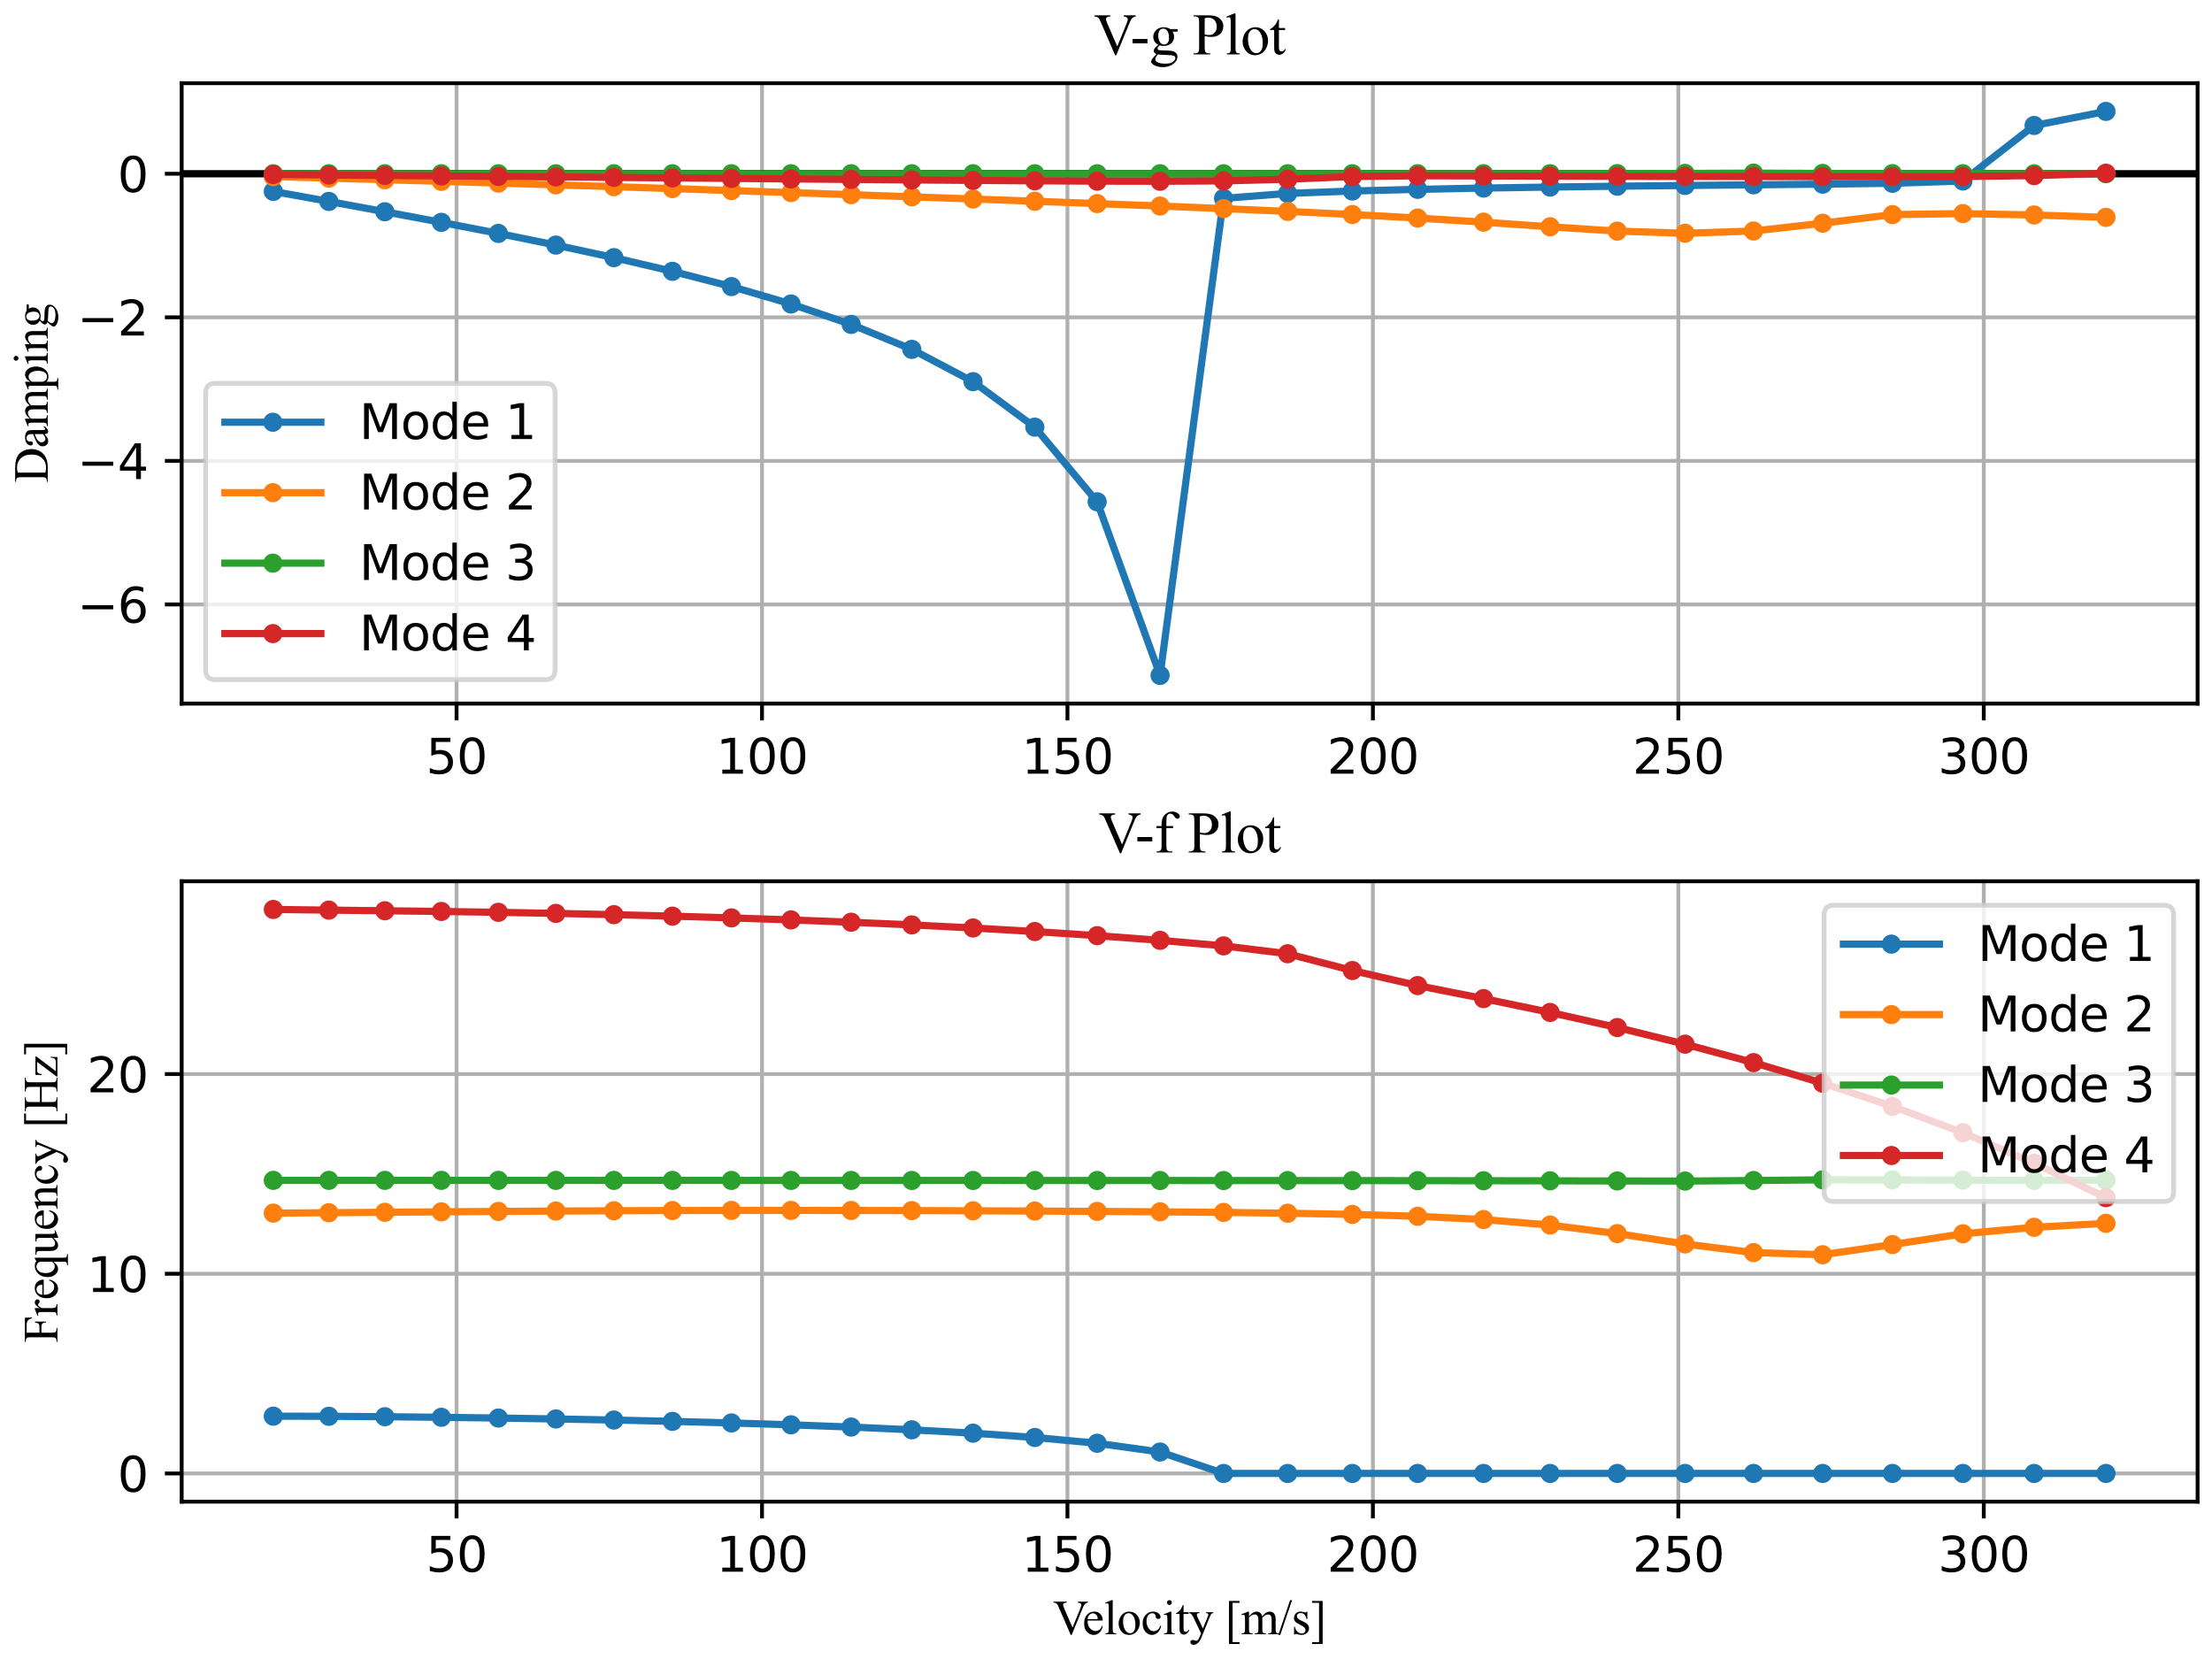 <?xml version="1.0" encoding="utf-8" standalone="no"?>
<!DOCTYPE svg PUBLIC "-//W3C//DTD SVG 1.1//EN"
  "http://www.w3.org/Graphics/SVG/1.1/DTD/svg11.dtd">
<svg xmlns:xlink="http://www.w3.org/1999/xlink" width="460.8pt" height="345.6pt" viewBox="0 0 460.8 345.6" xmlns="http://www.w3.org/2000/svg" version="1.1">
 <defs>
  <style type="text/css">*{stroke-linejoin: round; stroke-linecap: butt}</style>
 </defs>
 <g id="figure_1">
  <g id="patch_1">
   <path d="M 0 345.6 
L 460.8 345.6 
L 460.8 0 
L 0 0 
z
" style="fill: #ffffff"/>
  </g>
  <g id="axes_1">
   <g id="patch_2">
    <path d="M 37.844 146.571 
L 457.8 146.571 
L 457.8 17.333 
L 37.844 17.333 
z
" style="fill: #ffffff"/>
   </g>
   <g id="matplotlib.axis_1">
    <g id="xtick_1">
     <g id="line2d_1">
      <path d="M 95.111 146.571 
L 95.111 17.333 
" clip-path="url(#p23a5dc6c0d)" style="fill: none; stroke: #b0b0b0; stroke-width: 0.8; stroke-linecap: square"/>
     </g>
     <g id="line2d_2">
      <defs>
       <path id="m434048f2ed" d="M 0 0 
L 0 3.5 
" style="stroke: #000000; stroke-width: 0.8"/>
      </defs>
      <g>
       <use xlink:href="#m434048f2ed" x="95.111" y="146.571" style="stroke: #000000; stroke-width: 0.8"/>
      </g>
     </g>
     <g id="text_1">
      <!-- 50 -->
      <g transform="translate(88.748 161.169) scale(0.1 -0.1)">
       <defs>
        <path id="DejaVuSans-35" d="M 691 4666 
L 3169 4666 
L 3169 4134 
L 1269 4134 
L 1269 2991 
Q 1406 3038 1543 3061 
Q 1681 3084 1819 3084 
Q 2600 3084 3056 2656 
Q 3513 2228 3513 1497 
Q 3513 744 3044 326 
Q 2575 -91 1722 -91 
Q 1428 -91 1123 -41 
Q 819 9 494 109 
L 494 744 
Q 775 591 1075 516 
Q 1375 441 1709 441 
Q 2250 441 2565 725 
Q 2881 1009 2881 1497 
Q 2881 1984 2565 2268 
Q 2250 2553 1709 2553 
Q 1456 2553 1204 2497 
Q 953 2441 691 2322 
L 691 4666 
z
" transform="scale(0.016)"/>
        <path id="DejaVuSans-30" d="M 2034 4250 
Q 1547 4250 1301 3770 
Q 1056 3291 1056 2328 
Q 1056 1369 1301 889 
Q 1547 409 2034 409 
Q 2525 409 2770 889 
Q 3016 1369 3016 2328 
Q 3016 3291 2770 3770 
Q 2525 4250 2034 4250 
z
M 2034 4750 
Q 2819 4750 3233 4129 
Q 3647 3509 3647 2328 
Q 3647 1150 3233 529 
Q 2819 -91 2034 -91 
Q 1250 -91 836 529 
Q 422 1150 422 2328 
Q 422 3509 836 4129 
Q 1250 4750 2034 4750 
z
" transform="scale(0.016)"/>
       </defs>
       <use xlink:href="#DejaVuSans-35"/>
       <use xlink:href="#DejaVuSans-30" x="63.623"/>
      </g>
     </g>
    </g>
    <g id="xtick_2">
     <g id="line2d_3">
      <path d="M 158.74 146.571 
L 158.74 17.333 
" clip-path="url(#p23a5dc6c0d)" style="fill: none; stroke: #b0b0b0; stroke-width: 0.8; stroke-linecap: square"/>
     </g>
     <g id="line2d_4">
      <g>
       <use xlink:href="#m434048f2ed" x="158.74" y="146.571" style="stroke: #000000; stroke-width: 0.8"/>
      </g>
     </g>
     <g id="text_2">
      <!-- 100 -->
      <g transform="translate(149.197 161.169) scale(0.1 -0.1)">
       <defs>
        <path id="DejaVuSans-31" d="M 794 531 
L 1825 531 
L 1825 4091 
L 703 3866 
L 703 4441 
L 1819 4666 
L 2450 4666 
L 2450 531 
L 3481 531 
L 3481 0 
L 794 0 
L 794 531 
z
" transform="scale(0.016)"/>
       </defs>
       <use xlink:href="#DejaVuSans-31"/>
       <use xlink:href="#DejaVuSans-30" x="63.623"/>
       <use xlink:href="#DejaVuSans-30" x="127.246"/>
      </g>
     </g>
    </g>
    <g id="xtick_3">
     <g id="line2d_5">
      <path d="M 222.37 146.571 
L 222.37 17.333 
" clip-path="url(#p23a5dc6c0d)" style="fill: none; stroke: #b0b0b0; stroke-width: 0.8; stroke-linecap: square"/>
     </g>
     <g id="line2d_6">
      <g>
       <use xlink:href="#m434048f2ed" x="222.37" y="146.571" style="stroke: #000000; stroke-width: 0.8"/>
      </g>
     </g>
     <g id="text_3">
      <!-- 150 -->
      <g transform="translate(212.826 161.169) scale(0.1 -0.1)">
       <use xlink:href="#DejaVuSans-31"/>
       <use xlink:href="#DejaVuSans-35" x="63.623"/>
       <use xlink:href="#DejaVuSans-30" x="127.246"/>
      </g>
     </g>
    </g>
    <g id="xtick_4">
     <g id="line2d_7">
      <path d="M 286 146.571 
L 286 17.333 
" clip-path="url(#p23a5dc6c0d)" style="fill: none; stroke: #b0b0b0; stroke-width: 0.8; stroke-linecap: square"/>
     </g>
     <g id="line2d_8">
      <g>
       <use xlink:href="#m434048f2ed" x="286" y="146.571" style="stroke: #000000; stroke-width: 0.8"/>
      </g>
     </g>
     <g id="text_4">
      <!-- 200 -->
      <g transform="translate(276.456 161.169) scale(0.1 -0.1)">
       <defs>
        <path id="DejaVuSans-32" d="M 1228 531 
L 3431 531 
L 3431 0 
L 469 0 
L 469 531 
Q 828 903 1448 1529 
Q 2069 2156 2228 2338 
Q 2531 2678 2651 2914 
Q 2772 3150 2772 3378 
Q 2772 3750 2511 3984 
Q 2250 4219 1831 4219 
Q 1534 4219 1204 4116 
Q 875 4013 500 3803 
L 500 4441 
Q 881 4594 1212 4672 
Q 1544 4750 1819 4750 
Q 2544 4750 2975 4387 
Q 3406 4025 3406 3419 
Q 3406 3131 3298 2873 
Q 3191 2616 2906 2266 
Q 2828 2175 2409 1742 
Q 1991 1309 1228 531 
z
" transform="scale(0.016)"/>
       </defs>
       <use xlink:href="#DejaVuSans-32"/>
       <use xlink:href="#DejaVuSans-30" x="63.623"/>
       <use xlink:href="#DejaVuSans-30" x="127.246"/>
      </g>
     </g>
    </g>
    <g id="xtick_5">
     <g id="line2d_9">
      <path d="M 349.629 146.571 
L 349.629 17.333 
" clip-path="url(#p23a5dc6c0d)" style="fill: none; stroke: #b0b0b0; stroke-width: 0.8; stroke-linecap: square"/>
     </g>
     <g id="line2d_10">
      <g>
       <use xlink:href="#m434048f2ed" x="349.629" y="146.571" style="stroke: #000000; stroke-width: 0.8"/>
      </g>
     </g>
     <g id="text_5">
      <!-- 250 -->
      <g transform="translate(340.086 161.169) scale(0.1 -0.1)">
       <use xlink:href="#DejaVuSans-32"/>
       <use xlink:href="#DejaVuSans-35" x="63.623"/>
       <use xlink:href="#DejaVuSans-30" x="127.246"/>
      </g>
     </g>
    </g>
    <g id="xtick_6">
     <g id="line2d_11">
      <path d="M 413.259 146.571 
L 413.259 17.333 
" clip-path="url(#p23a5dc6c0d)" style="fill: none; stroke: #b0b0b0; stroke-width: 0.8; stroke-linecap: square"/>
     </g>
     <g id="line2d_12">
      <g>
       <use xlink:href="#m434048f2ed" x="413.259" y="146.571" style="stroke: #000000; stroke-width: 0.8"/>
      </g>
     </g>
     <g id="text_6">
      <!-- 300 -->
      <g transform="translate(403.715 161.169) scale(0.1 -0.1)">
       <defs>
        <path id="DejaVuSans-33" d="M 2597 2516 
Q 3050 2419 3304 2112 
Q 3559 1806 3559 1356 
Q 3559 666 3084 287 
Q 2609 -91 1734 -91 
Q 1441 -91 1130 -33 
Q 819 25 488 141 
L 488 750 
Q 750 597 1062 519 
Q 1375 441 1716 441 
Q 2309 441 2620 675 
Q 2931 909 2931 1356 
Q 2931 1769 2642 2001 
Q 2353 2234 1838 2234 
L 1294 2234 
L 1294 2753 
L 1863 2753 
Q 2328 2753 2575 2939 
Q 2822 3125 2822 3475 
Q 2822 3834 2567 4026 
Q 2313 4219 1838 4219 
Q 1578 4219 1281 4162 
Q 984 4106 628 3988 
L 628 4550 
Q 988 4650 1302 4700 
Q 1616 4750 1894 4750 
Q 2613 4750 3031 4423 
Q 3450 4097 3450 3541 
Q 3450 3153 3228 2886 
Q 3006 2619 2597 2516 
z
" transform="scale(0.016)"/>
       </defs>
       <use xlink:href="#DejaVuSans-33"/>
       <use xlink:href="#DejaVuSans-30" x="63.623"/>
       <use xlink:href="#DejaVuSans-30" x="127.246"/>
      </g>
     </g>
    </g>
   </g>
   <g id="matplotlib.axis_2">
    <g id="ytick_1">
     <g id="line2d_13">
      <path d="M 37.844 125.915 
L 457.8 125.915 
" clip-path="url(#p23a5dc6c0d)" style="fill: none; stroke: #b0b0b0; stroke-width: 0.8; stroke-linecap: square"/>
     </g>
     <g id="line2d_14">
      <defs>
       <path id="mbe90c01f8b" d="M 0 0 
L -3.5 0 
" style="stroke: #000000; stroke-width: 0.8"/>
      </defs>
      <g>
       <use xlink:href="#mbe90c01f8b" x="37.844" y="125.915" style="stroke: #000000; stroke-width: 0.8"/>
      </g>
     </g>
     <g id="text_7">
      <!-- −6 -->
      <g transform="translate(16.102 129.714) scale(0.1 -0.1)">
       <defs>
        <path id="DejaVuSans-2212" d="M 678 2272 
L 4684 2272 
L 4684 1741 
L 678 1741 
L 678 2272 
z
" transform="scale(0.016)"/>
        <path id="DejaVuSans-36" d="M 2113 2584 
Q 1688 2584 1439 2293 
Q 1191 2003 1191 1497 
Q 1191 994 1439 701 
Q 1688 409 2113 409 
Q 2538 409 2786 701 
Q 3034 994 3034 1497 
Q 3034 2003 2786 2293 
Q 2538 2584 2113 2584 
z
M 3366 4563 
L 3366 3988 
Q 3128 4100 2886 4159 
Q 2644 4219 2406 4219 
Q 1781 4219 1451 3797 
Q 1122 3375 1075 2522 
Q 1259 2794 1537 2939 
Q 1816 3084 2150 3084 
Q 2853 3084 3261 2657 
Q 3669 2231 3669 1497 
Q 3669 778 3244 343 
Q 2819 -91 2113 -91 
Q 1303 -91 875 529 
Q 447 1150 447 2328 
Q 447 3434 972 4092 
Q 1497 4750 2381 4750 
Q 2619 4750 2861 4703 
Q 3103 4656 3366 4563 
z
" transform="scale(0.016)"/>
       </defs>
       <use xlink:href="#DejaVuSans-2212"/>
       <use xlink:href="#DejaVuSans-36" x="83.789"/>
      </g>
     </g>
    </g>
    <g id="ytick_2">
     <g id="line2d_15">
      <path d="M 37.844 96.008 
L 457.8 96.008 
" clip-path="url(#p23a5dc6c0d)" style="fill: none; stroke: #b0b0b0; stroke-width: 0.8; stroke-linecap: square"/>
     </g>
     <g id="line2d_16">
      <g>
       <use xlink:href="#mbe90c01f8b" x="37.844" y="96.008" style="stroke: #000000; stroke-width: 0.8"/>
      </g>
     </g>
     <g id="text_8">
      <!-- −4 -->
      <g transform="translate(16.102 99.807) scale(0.1 -0.1)">
       <defs>
        <path id="DejaVuSans-34" d="M 2419 4116 
L 825 1625 
L 2419 1625 
L 2419 4116 
z
M 2253 4666 
L 3047 4666 
L 3047 1625 
L 3713 1625 
L 3713 1100 
L 3047 1100 
L 3047 0 
L 2419 0 
L 2419 1100 
L 313 1100 
L 313 1709 
L 2253 4666 
z
" transform="scale(0.016)"/>
       </defs>
       <use xlink:href="#DejaVuSans-2212"/>
       <use xlink:href="#DejaVuSans-34" x="83.789"/>
      </g>
     </g>
    </g>
    <g id="ytick_3">
     <g id="line2d_17">
      <path d="M 37.844 66.101 
L 457.8 66.101 
" clip-path="url(#p23a5dc6c0d)" style="fill: none; stroke: #b0b0b0; stroke-width: 0.8; stroke-linecap: square"/>
     </g>
     <g id="line2d_18">
      <g>
       <use xlink:href="#mbe90c01f8b" x="37.844" y="66.101" style="stroke: #000000; stroke-width: 0.8"/>
      </g>
     </g>
     <g id="text_9">
      <!-- −2 -->
      <g transform="translate(16.102 69.9) scale(0.1 -0.1)">
       <use xlink:href="#DejaVuSans-2212"/>
       <use xlink:href="#DejaVuSans-32" x="83.789"/>
      </g>
     </g>
    </g>
    <g id="ytick_4">
     <g id="line2d_19">
      <path d="M 37.844 36.194 
L 457.8 36.194 
" clip-path="url(#p23a5dc6c0d)" style="fill: none; stroke: #b0b0b0; stroke-width: 0.8; stroke-linecap: square"/>
     </g>
     <g id="line2d_20">
      <g>
       <use xlink:href="#mbe90c01f8b" x="37.844" y="36.194" style="stroke: #000000; stroke-width: 0.8"/>
      </g>
     </g>
     <g id="text_10">
      <!-- 0 -->
      <g transform="translate(24.481 39.993) scale(0.1 -0.1)">
       <use xlink:href="#DejaVuSans-30"/>
      </g>
     </g>
    </g>
    <g id="text_11">
     <!-- Damping -->
     <g transform="translate(9.944 100.56) rotate(-90) scale(0.1 -0.1)">
      <defs>
       <path id="TimesNewRomanPSMT-44" d="M 109 0 
L 109 116 
L 269 116 
Q 538 116 650 288 
Q 719 391 719 750 
L 719 3488 
Q 719 3884 631 3984 
Q 509 4122 269 4122 
L 109 4122 
L 109 4238 
L 1834 4238 
Q 2784 4238 3279 4022 
Q 3775 3806 4076 3303 
Q 4378 2800 4378 2141 
Q 4378 1256 3841 663 
Q 3238 0 2003 0 
L 109 0 
z
M 1319 306 
Q 1716 219 1984 219 
Q 2709 219 3187 728 
Q 3666 1238 3666 2109 
Q 3666 2988 3187 3494 
Q 2709 4000 1959 4000 
Q 1678 4000 1319 3909 
L 1319 306 
z
" transform="scale(0.016)"/>
       <path id="TimesNewRomanPSMT-61" d="M 1822 413 
Q 1381 72 1269 19 
Q 1100 -59 909 -59 
Q 613 -59 420 144 
Q 228 347 228 678 
Q 228 888 322 1041 
Q 450 1253 767 1440 
Q 1084 1628 1822 1897 
L 1822 2009 
Q 1822 2438 1686 2597 
Q 1550 2756 1291 2756 
Q 1094 2756 978 2650 
Q 859 2544 859 2406 
L 866 2225 
Q 866 2081 792 2003 
Q 719 1925 600 1925 
Q 484 1925 411 2006 
Q 338 2088 338 2228 
Q 338 2497 613 2722 
Q 888 2947 1384 2947 
Q 1766 2947 2009 2819 
Q 2194 2722 2281 2516 
Q 2338 2381 2338 1966 
L 2338 994 
Q 2338 584 2353 492 
Q 2369 400 2405 369 
Q 2441 338 2488 338 
Q 2538 338 2575 359 
Q 2641 400 2828 588 
L 2828 413 
Q 2478 -56 2159 -56 
Q 2006 -56 1915 50 
Q 1825 156 1822 413 
z
M 1822 616 
L 1822 1706 
Q 1350 1519 1213 1441 
Q 966 1303 859 1153 
Q 753 1003 753 825 
Q 753 600 887 451 
Q 1022 303 1197 303 
Q 1434 303 1822 616 
z
" transform="scale(0.016)"/>
       <path id="TimesNewRomanPSMT-6d" d="M 1050 2338 
Q 1363 2650 1419 2697 
Q 1559 2816 1721 2881 
Q 1884 2947 2044 2947 
Q 2313 2947 2506 2790 
Q 2700 2634 2766 2338 
Q 3088 2713 3309 2830 
Q 3531 2947 3766 2947 
Q 3994 2947 4170 2830 
Q 4347 2713 4450 2447 
Q 4519 2266 4519 1878 
L 4519 647 
Q 4519 378 4559 278 
Q 4591 209 4675 161 
Q 4759 113 4950 113 
L 4950 0 
L 3538 0 
L 3538 113 
L 3597 113 
Q 3781 113 3884 184 
Q 3956 234 3988 344 
Q 4000 397 4000 647 
L 4000 1878 
Q 4000 2228 3916 2372 
Q 3794 2572 3525 2572 
Q 3359 2572 3192 2489 
Q 3025 2406 2788 2181 
L 2781 2147 
L 2788 2013 
L 2788 647 
Q 2788 353 2820 281 
Q 2853 209 2943 161 
Q 3034 113 3253 113 
L 3253 0 
L 1806 0 
L 1806 113 
Q 2044 113 2133 169 
Q 2222 225 2256 338 
Q 2272 391 2272 647 
L 2272 1878 
Q 2272 2228 2169 2381 
Q 2031 2581 1784 2581 
Q 1616 2581 1450 2491 
Q 1191 2353 1050 2181 
L 1050 647 
Q 1050 366 1089 281 
Q 1128 197 1204 155 
Q 1281 113 1516 113 
L 1516 0 
L 100 0 
L 100 113 
Q 297 113 375 155 
Q 453 197 493 289 
Q 534 381 534 647 
L 534 1741 
Q 534 2213 506 2350 
Q 484 2453 437 2492 
Q 391 2531 309 2531 
Q 222 2531 100 2484 
L 53 2597 
L 916 2947 
L 1050 2947 
L 1050 2338 
z
" transform="scale(0.016)"/>
       <path id="TimesNewRomanPSMT-70" d="M -6 2578 
L 875 2934 
L 994 2934 
L 994 2266 
Q 1216 2644 1439 2795 
Q 1663 2947 1909 2947 
Q 2341 2947 2628 2609 
Q 2981 2197 2981 1534 
Q 2981 794 2556 309 
Q 2206 -88 1675 -88 
Q 1444 -88 1275 -22 
Q 1150 25 994 166 
L 994 -706 
Q 994 -1000 1030 -1079 
Q 1066 -1159 1155 -1206 
Q 1244 -1253 1478 -1253 
L 1478 -1369 
L -22 -1369 
L -22 -1253 
L 56 -1253 
Q 228 -1256 350 -1188 
Q 409 -1153 442 -1076 
Q 475 -1000 475 -688 
L 475 2019 
Q 475 2297 450 2372 
Q 425 2447 370 2484 
Q 316 2522 222 2522 
Q 147 2522 31 2478 
L -6 2578 
z
M 994 2081 
L 994 1013 
Q 994 666 1022 556 
Q 1066 375 1236 237 
Q 1406 100 1666 100 
Q 1978 100 2172 344 
Q 2425 663 2425 1241 
Q 2425 1897 2138 2250 
Q 1938 2494 1663 2494 
Q 1513 2494 1366 2419 
Q 1253 2363 994 2081 
z
" transform="scale(0.016)"/>
       <path id="TimesNewRomanPSMT-69" d="M 928 4444 
Q 1059 4444 1151 4351 
Q 1244 4259 1244 4128 
Q 1244 3997 1151 3903 
Q 1059 3809 928 3809 
Q 797 3809 703 3903 
Q 609 3997 609 4128 
Q 609 4259 701 4351 
Q 794 4444 928 4444 
z
M 1188 2947 
L 1188 647 
Q 1188 378 1227 289 
Q 1266 200 1342 156 
Q 1419 113 1622 113 
L 1622 0 
L 231 0 
L 231 113 
Q 441 113 512 153 
Q 584 194 626 287 
Q 669 381 669 647 
L 669 1750 
Q 669 2216 641 2353 
Q 619 2453 572 2492 
Q 525 2531 444 2531 
Q 356 2531 231 2484 
L 188 2597 
L 1050 2947 
L 1188 2947 
z
" transform="scale(0.016)"/>
       <path id="TimesNewRomanPSMT-6e" d="M 1034 2341 
Q 1538 2947 1994 2947 
Q 2228 2947 2397 2830 
Q 2566 2713 2666 2444 
Q 2734 2256 2734 1869 
L 2734 647 
Q 2734 375 2778 278 
Q 2813 200 2889 156 
Q 2966 113 3172 113 
L 3172 0 
L 1756 0 
L 1756 113 
L 1816 113 
Q 2016 113 2095 173 
Q 2175 234 2206 353 
Q 2219 400 2219 647 
L 2219 1819 
Q 2219 2209 2117 2386 
Q 2016 2563 1775 2563 
Q 1403 2563 1034 2156 
L 1034 647 
Q 1034 356 1069 288 
Q 1113 197 1189 155 
Q 1266 113 1500 113 
L 1500 0 
L 84 0 
L 84 113 
L 147 113 
Q 366 113 442 223 
Q 519 334 519 647 
L 519 1709 
Q 519 2225 495 2337 
Q 472 2450 423 2490 
Q 375 2531 294 2531 
Q 206 2531 84 2484 
L 38 2597 
L 900 2947 
L 1034 2947 
L 1034 2341 
z
" transform="scale(0.016)"/>
       <path id="TimesNewRomanPSMT-67" d="M 966 1044 
Q 703 1172 562 1401 
Q 422 1631 422 1909 
Q 422 2334 742 2640 
Q 1063 2947 1563 2947 
Q 1972 2947 2272 2747 
L 2878 2747 
Q 3013 2747 3034 2739 
Q 3056 2731 3066 2713 
Q 3084 2684 3084 2613 
Q 3084 2531 3069 2500 
Q 3059 2484 3036 2475 
Q 3013 2466 2878 2466 
L 2506 2466 
Q 2681 2241 2681 1891 
Q 2681 1491 2375 1206 
Q 2069 922 1553 922 
Q 1341 922 1119 984 
Q 981 866 932 777 
Q 884 688 884 625 
Q 884 572 936 522 
Q 988 472 1138 450 
Q 1225 438 1575 428 
Q 2219 413 2409 384 
Q 2700 344 2873 169 
Q 3047 -6 3047 -263 
Q 3047 -616 2716 -925 
Q 2228 -1381 1444 -1381 
Q 841 -1381 425 -1109 
Q 191 -953 191 -784 
Q 191 -709 225 -634 
Q 278 -519 444 -313 
Q 466 -284 763 25 
Q 600 122 533 198 
Q 466 275 466 372 
Q 466 481 555 628 
Q 644 775 966 1044 
z
M 1509 2797 
Q 1278 2797 1122 2612 
Q 966 2428 966 2047 
Q 966 1553 1178 1281 
Q 1341 1075 1591 1075 
Q 1828 1075 1981 1253 
Q 2134 1431 2134 1813 
Q 2134 2309 1919 2591 
Q 1759 2797 1509 2797 
z
M 934 0 
Q 788 -159 713 -296 
Q 638 -434 638 -550 
Q 638 -700 819 -813 
Q 1131 -1006 1722 -1006 
Q 2284 -1006 2551 -807 
Q 2819 -609 2819 -384 
Q 2819 -222 2659 -153 
Q 2497 -84 2016 -72 
Q 1313 -53 934 0 
z
" transform="scale(0.016)"/>
      </defs>
      <use xlink:href="#TimesNewRomanPSMT-44"/>
      <use xlink:href="#TimesNewRomanPSMT-61" x="72.217"/>
      <use xlink:href="#TimesNewRomanPSMT-6d" x="116.602"/>
      <use xlink:href="#TimesNewRomanPSMT-70" x="194.385"/>
      <use xlink:href="#TimesNewRomanPSMT-69" x="244.385"/>
      <use xlink:href="#TimesNewRomanPSMT-6e" x="272.168"/>
      <use xlink:href="#TimesNewRomanPSMT-67" x="322.168"/>
     </g>
    </g>
   </g>
   <g id="line2d_21">
    <path d="M 37.844 36.194 
L 457.8 36.194 
" clip-path="url(#p23a5dc6c0d)" style="fill: none; stroke: #000000; stroke-width: 1.5; stroke-linecap: square"/>
   </g>
   <g id="line2d_22">
    <path d="M 56.933 39.875 
L 68.502 41.958 
L 80.172 44.111 
L 91.943 46.321 
L 103.818 48.624 
L 115.797 51.057 
L 127.883 53.67 
L 140.076 56.524 
L 152.377 59.702 
L 164.789 63.325 
L 177.313 67.58 
L 189.951 72.78 
L 202.703 79.505 
L 215.571 88.985 
L 228.558 104.537 
L 241.664 140.696 
L 254.892 41.325 
L 268.243 40.295 
L 281.718 39.791 
L 295.32 39.443 
L 309.05 39.178 
L 322.911 38.967 
L 336.903 38.791 
L 351.03 38.64 
L 365.292 38.502 
L 379.692 38.363 
L 394.232 38.186 
L 408.914 37.703 
L 423.739 26.141 
L 438.711 23.207 
" clip-path="url(#p23a5dc6c0d)" style="fill: none; stroke: #1f77b4; stroke-width: 1.5; stroke-linecap: square"/>
    <defs>
     <path id="md530aeffd2" d="M 0 1.5 
C 0.398 1.5 0.779 1.342 1.061 1.061 
C 1.342 0.779 1.5 0.398 1.5 0 
C 1.5 -0.398 1.342 -0.779 1.061 -1.061 
C 0.779 -1.342 0.398 -1.5 0 -1.5 
C -0.398 -1.5 -0.779 -1.342 -1.061 -1.061 
C -1.342 -0.779 -1.5 -0.398 -1.5 0 
C -1.5 0.398 -1.342 0.779 -1.061 1.061 
C -0.779 1.342 -0.398 1.5 0 1.5 
z
" style="stroke: #1f77b4"/>
    </defs>
    <g clip-path="url(#p23a5dc6c0d)">
     <use xlink:href="#md530aeffd2" x="56.933" y="39.875" style="fill: #1f77b4; stroke: #1f77b4"/>
     <use xlink:href="#md530aeffd2" x="68.502" y="41.958" style="fill: #1f77b4; stroke: #1f77b4"/>
     <use xlink:href="#md530aeffd2" x="80.172" y="44.111" style="fill: #1f77b4; stroke: #1f77b4"/>
     <use xlink:href="#md530aeffd2" x="91.943" y="46.321" style="fill: #1f77b4; stroke: #1f77b4"/>
     <use xlink:href="#md530aeffd2" x="103.818" y="48.624" style="fill: #1f77b4; stroke: #1f77b4"/>
     <use xlink:href="#md530aeffd2" x="115.797" y="51.057" style="fill: #1f77b4; stroke: #1f77b4"/>
     <use xlink:href="#md530aeffd2" x="127.883" y="53.67" style="fill: #1f77b4; stroke: #1f77b4"/>
     <use xlink:href="#md530aeffd2" x="140.076" y="56.524" style="fill: #1f77b4; stroke: #1f77b4"/>
     <use xlink:href="#md530aeffd2" x="152.377" y="59.702" style="fill: #1f77b4; stroke: #1f77b4"/>
     <use xlink:href="#md530aeffd2" x="164.789" y="63.325" style="fill: #1f77b4; stroke: #1f77b4"/>
     <use xlink:href="#md530aeffd2" x="177.313" y="67.58" style="fill: #1f77b4; stroke: #1f77b4"/>
     <use xlink:href="#md530aeffd2" x="189.951" y="72.78" style="fill: #1f77b4; stroke: #1f77b4"/>
     <use xlink:href="#md530aeffd2" x="202.703" y="79.505" style="fill: #1f77b4; stroke: #1f77b4"/>
     <use xlink:href="#md530aeffd2" x="215.571" y="88.985" style="fill: #1f77b4; stroke: #1f77b4"/>
     <use xlink:href="#md530aeffd2" x="228.558" y="104.537" style="fill: #1f77b4; stroke: #1f77b4"/>
     <use xlink:href="#md530aeffd2" x="241.664" y="140.696" style="fill: #1f77b4; stroke: #1f77b4"/>
     <use xlink:href="#md530aeffd2" x="254.892" y="41.325" style="fill: #1f77b4; stroke: #1f77b4"/>
     <use xlink:href="#md530aeffd2" x="268.243" y="40.295" style="fill: #1f77b4; stroke: #1f77b4"/>
     <use xlink:href="#md530aeffd2" x="281.718" y="39.791" style="fill: #1f77b4; stroke: #1f77b4"/>
     <use xlink:href="#md530aeffd2" x="295.32" y="39.443" style="fill: #1f77b4; stroke: #1f77b4"/>
     <use xlink:href="#md530aeffd2" x="309.05" y="39.178" style="fill: #1f77b4; stroke: #1f77b4"/>
     <use xlink:href="#md530aeffd2" x="322.911" y="38.967" style="fill: #1f77b4; stroke: #1f77b4"/>
     <use xlink:href="#md530aeffd2" x="336.903" y="38.791" style="fill: #1f77b4; stroke: #1f77b4"/>
     <use xlink:href="#md530aeffd2" x="351.03" y="38.64" style="fill: #1f77b4; stroke: #1f77b4"/>
     <use xlink:href="#md530aeffd2" x="365.292" y="38.502" style="fill: #1f77b4; stroke: #1f77b4"/>
     <use xlink:href="#md530aeffd2" x="379.692" y="38.363" style="fill: #1f77b4; stroke: #1f77b4"/>
     <use xlink:href="#md530aeffd2" x="394.232" y="38.186" style="fill: #1f77b4; stroke: #1f77b4"/>
     <use xlink:href="#md530aeffd2" x="408.914" y="37.703" style="fill: #1f77b4; stroke: #1f77b4"/>
     <use xlink:href="#md530aeffd2" x="423.739" y="26.141" style="fill: #1f77b4; stroke: #1f77b4"/>
     <use xlink:href="#md530aeffd2" x="438.711" y="23.207" style="fill: #1f77b4; stroke: #1f77b4"/>
    </g>
   </g>
   <g id="line2d_23">
    <path d="M 56.933 36.786 
L 68.502 37.103 
L 80.172 37.436 
L 91.943 37.782 
L 103.818 38.138 
L 115.797 38.508 
L 127.883 38.891 
L 140.076 39.288 
L 152.377 39.698 
L 164.789 40.121 
L 177.313 40.555 
L 189.951 41 
L 202.703 41.456 
L 215.571 41.925 
L 228.558 42.412 
L 241.664 42.921 
L 254.892 43.458 
L 268.243 44.041 
L 281.718 44.688 
L 295.32 45.425 
L 309.05 46.281 
L 322.911 47.244 
L 336.903 48.148 
L 351.03 48.593 
L 365.292 48.123 
L 379.692 46.501 
L 394.232 44.706 
L 408.914 44.497 
L 423.739 44.784 
L 438.711 45.282 
" clip-path="url(#p23a5dc6c0d)" style="fill: none; stroke: #ff7f0e; stroke-width: 1.5; stroke-linecap: square"/>
    <defs>
     <path id="m145ae5dd30" d="M 0 1.5 
C 0.398 1.5 0.779 1.342 1.061 1.061 
C 1.342 0.779 1.5 0.398 1.5 0 
C 1.5 -0.398 1.342 -0.779 1.061 -1.061 
C 0.779 -1.342 0.398 -1.5 0 -1.5 
C -0.398 -1.5 -0.779 -1.342 -1.061 -1.061 
C -1.342 -0.779 -1.5 -0.398 -1.5 0 
C -1.5 0.398 -1.342 0.779 -1.061 1.061 
C -0.779 1.342 -0.398 1.5 0 1.5 
z
" style="stroke: #ff7f0e"/>
    </defs>
    <g clip-path="url(#p23a5dc6c0d)">
     <use xlink:href="#m145ae5dd30" x="56.933" y="36.786" style="fill: #ff7f0e; stroke: #ff7f0e"/>
     <use xlink:href="#m145ae5dd30" x="68.502" y="37.103" style="fill: #ff7f0e; stroke: #ff7f0e"/>
     <use xlink:href="#m145ae5dd30" x="80.172" y="37.436" style="fill: #ff7f0e; stroke: #ff7f0e"/>
     <use xlink:href="#m145ae5dd30" x="91.943" y="37.782" style="fill: #ff7f0e; stroke: #ff7f0e"/>
     <use xlink:href="#m145ae5dd30" x="103.818" y="38.138" style="fill: #ff7f0e; stroke: #ff7f0e"/>
     <use xlink:href="#m145ae5dd30" x="115.797" y="38.508" style="fill: #ff7f0e; stroke: #ff7f0e"/>
     <use xlink:href="#m145ae5dd30" x="127.883" y="38.891" style="fill: #ff7f0e; stroke: #ff7f0e"/>
     <use xlink:href="#m145ae5dd30" x="140.076" y="39.288" style="fill: #ff7f0e; stroke: #ff7f0e"/>
     <use xlink:href="#m145ae5dd30" x="152.377" y="39.698" style="fill: #ff7f0e; stroke: #ff7f0e"/>
     <use xlink:href="#m145ae5dd30" x="164.789" y="40.121" style="fill: #ff7f0e; stroke: #ff7f0e"/>
     <use xlink:href="#m145ae5dd30" x="177.313" y="40.555" style="fill: #ff7f0e; stroke: #ff7f0e"/>
     <use xlink:href="#m145ae5dd30" x="189.951" y="41" style="fill: #ff7f0e; stroke: #ff7f0e"/>
     <use xlink:href="#m145ae5dd30" x="202.703" y="41.456" style="fill: #ff7f0e; stroke: #ff7f0e"/>
     <use xlink:href="#m145ae5dd30" x="215.571" y="41.925" style="fill: #ff7f0e; stroke: #ff7f0e"/>
     <use xlink:href="#m145ae5dd30" x="228.558" y="42.412" style="fill: #ff7f0e; stroke: #ff7f0e"/>
     <use xlink:href="#m145ae5dd30" x="241.664" y="42.921" style="fill: #ff7f0e; stroke: #ff7f0e"/>
     <use xlink:href="#m145ae5dd30" x="254.892" y="43.458" style="fill: #ff7f0e; stroke: #ff7f0e"/>
     <use xlink:href="#m145ae5dd30" x="268.243" y="44.041" style="fill: #ff7f0e; stroke: #ff7f0e"/>
     <use xlink:href="#m145ae5dd30" x="281.718" y="44.688" style="fill: #ff7f0e; stroke: #ff7f0e"/>
     <use xlink:href="#m145ae5dd30" x="295.32" y="45.425" style="fill: #ff7f0e; stroke: #ff7f0e"/>
     <use xlink:href="#m145ae5dd30" x="309.05" y="46.281" style="fill: #ff7f0e; stroke: #ff7f0e"/>
     <use xlink:href="#m145ae5dd30" x="322.911" y="47.244" style="fill: #ff7f0e; stroke: #ff7f0e"/>
     <use xlink:href="#m145ae5dd30" x="336.903" y="48.148" style="fill: #ff7f0e; stroke: #ff7f0e"/>
     <use xlink:href="#m145ae5dd30" x="351.03" y="48.593" style="fill: #ff7f0e; stroke: #ff7f0e"/>
     <use xlink:href="#m145ae5dd30" x="365.292" y="48.123" style="fill: #ff7f0e; stroke: #ff7f0e"/>
     <use xlink:href="#m145ae5dd30" x="379.692" y="46.501" style="fill: #ff7f0e; stroke: #ff7f0e"/>
     <use xlink:href="#m145ae5dd30" x="394.232" y="44.706" style="fill: #ff7f0e; stroke: #ff7f0e"/>
     <use xlink:href="#m145ae5dd30" x="408.914" y="44.497" style="fill: #ff7f0e; stroke: #ff7f0e"/>
     <use xlink:href="#m145ae5dd30" x="423.739" y="44.784" style="fill: #ff7f0e; stroke: #ff7f0e"/>
     <use xlink:href="#m145ae5dd30" x="438.711" y="45.282" style="fill: #ff7f0e; stroke: #ff7f0e"/>
    </g>
   </g>
   <g id="line2d_24">
    <path d="M 56.933 36.194 
L 68.502 36.195 
L 80.172 36.195 
L 91.943 36.195 
L 103.818 36.195 
L 115.797 36.195 
L 127.883 36.196 
L 140.076 36.196 
L 152.377 36.196 
L 164.789 36.196 
L 177.313 36.196 
L 189.951 36.195 
L 202.703 36.195 
L 215.571 36.195 
L 228.558 36.195 
L 241.664 36.194 
L 254.892 36.194 
L 268.243 36.193 
L 281.718 36.192 
L 295.32 36.19 
L 309.05 36.187 
L 322.911 36.181 
L 336.903 36.166 
L 351.03 36.128 
L 365.292 36.066 
L 379.692 36.127 
L 394.232 36.171 
L 408.914 36.189 
L 423.739 36.209 
L 438.711 36.177 
" clip-path="url(#p23a5dc6c0d)" style="fill: none; stroke: #2ca02c; stroke-width: 1.5; stroke-linecap: square"/>
    <defs>
     <path id="m36c757c0a6" d="M 0 1.5 
C 0.398 1.5 0.779 1.342 1.061 1.061 
C 1.342 0.779 1.5 0.398 1.5 0 
C 1.5 -0.398 1.342 -0.779 1.061 -1.061 
C 0.779 -1.342 0.398 -1.5 0 -1.5 
C -0.398 -1.5 -0.779 -1.342 -1.061 -1.061 
C -1.342 -0.779 -1.5 -0.398 -1.5 0 
C -1.5 0.398 -1.342 0.779 -1.061 1.061 
C -0.779 1.342 -0.398 1.5 0 1.5 
z
" style="stroke: #2ca02c"/>
    </defs>
    <g clip-path="url(#p23a5dc6c0d)">
     <use xlink:href="#m36c757c0a6" x="56.933" y="36.194" style="fill: #2ca02c; stroke: #2ca02c"/>
     <use xlink:href="#m36c757c0a6" x="68.502" y="36.195" style="fill: #2ca02c; stroke: #2ca02c"/>
     <use xlink:href="#m36c757c0a6" x="80.172" y="36.195" style="fill: #2ca02c; stroke: #2ca02c"/>
     <use xlink:href="#m36c757c0a6" x="91.943" y="36.195" style="fill: #2ca02c; stroke: #2ca02c"/>
     <use xlink:href="#m36c757c0a6" x="103.818" y="36.195" style="fill: #2ca02c; stroke: #2ca02c"/>
     <use xlink:href="#m36c757c0a6" x="115.797" y="36.195" style="fill: #2ca02c; stroke: #2ca02c"/>
     <use xlink:href="#m36c757c0a6" x="127.883" y="36.196" style="fill: #2ca02c; stroke: #2ca02c"/>
     <use xlink:href="#m36c757c0a6" x="140.076" y="36.196" style="fill: #2ca02c; stroke: #2ca02c"/>
     <use xlink:href="#m36c757c0a6" x="152.377" y="36.196" style="fill: #2ca02c; stroke: #2ca02c"/>
     <use xlink:href="#m36c757c0a6" x="164.789" y="36.196" style="fill: #2ca02c; stroke: #2ca02c"/>
     <use xlink:href="#m36c757c0a6" x="177.313" y="36.196" style="fill: #2ca02c; stroke: #2ca02c"/>
     <use xlink:href="#m36c757c0a6" x="189.951" y="36.195" style="fill: #2ca02c; stroke: #2ca02c"/>
     <use xlink:href="#m36c757c0a6" x="202.703" y="36.195" style="fill: #2ca02c; stroke: #2ca02c"/>
     <use xlink:href="#m36c757c0a6" x="215.571" y="36.195" style="fill: #2ca02c; stroke: #2ca02c"/>
     <use xlink:href="#m36c757c0a6" x="228.558" y="36.195" style="fill: #2ca02c; stroke: #2ca02c"/>
     <use xlink:href="#m36c757c0a6" x="241.664" y="36.194" style="fill: #2ca02c; stroke: #2ca02c"/>
     <use xlink:href="#m36c757c0a6" x="254.892" y="36.194" style="fill: #2ca02c; stroke: #2ca02c"/>
     <use xlink:href="#m36c757c0a6" x="268.243" y="36.193" style="fill: #2ca02c; stroke: #2ca02c"/>
     <use xlink:href="#m36c757c0a6" x="281.718" y="36.192" style="fill: #2ca02c; stroke: #2ca02c"/>
     <use xlink:href="#m36c757c0a6" x="295.32" y="36.19" style="fill: #2ca02c; stroke: #2ca02c"/>
     <use xlink:href="#m36c757c0a6" x="309.05" y="36.187" style="fill: #2ca02c; stroke: #2ca02c"/>
     <use xlink:href="#m36c757c0a6" x="322.911" y="36.181" style="fill: #2ca02c; stroke: #2ca02c"/>
     <use xlink:href="#m36c757c0a6" x="336.903" y="36.166" style="fill: #2ca02c; stroke: #2ca02c"/>
     <use xlink:href="#m36c757c0a6" x="351.03" y="36.128" style="fill: #2ca02c; stroke: #2ca02c"/>
     <use xlink:href="#m36c757c0a6" x="365.292" y="36.066" style="fill: #2ca02c; stroke: #2ca02c"/>
     <use xlink:href="#m36c757c0a6" x="379.692" y="36.127" style="fill: #2ca02c; stroke: #2ca02c"/>
     <use xlink:href="#m36c757c0a6" x="394.232" y="36.171" style="fill: #2ca02c; stroke: #2ca02c"/>
     <use xlink:href="#m36c757c0a6" x="408.914" y="36.189" style="fill: #2ca02c; stroke: #2ca02c"/>
     <use xlink:href="#m36c757c0a6" x="423.739" y="36.209" style="fill: #2ca02c; stroke: #2ca02c"/>
     <use xlink:href="#m36c757c0a6" x="438.711" y="36.177" style="fill: #2ca02c; stroke: #2ca02c"/>
    </g>
   </g>
   <g id="line2d_25">
    <path d="M 56.933 36.356 
L 68.502 36.454 
L 80.172 36.552 
L 91.943 36.651 
L 103.818 36.751 
L 115.797 36.853 
L 127.883 36.956 
L 140.076 37.061 
L 152.377 37.167 
L 164.789 37.273 
L 177.313 37.379 
L 189.951 37.483 
L 202.703 37.582 
L 215.571 37.67 
L 228.558 37.736 
L 241.664 37.759 
L 254.892 37.685 
L 268.243 37.34 
L 281.718 36.772 
L 295.32 36.617 
L 309.05 36.655 
L 322.911 36.689 
L 336.903 36.721 
L 351.03 36.752 
L 365.292 36.78 
L 379.692 36.8 
L 394.232 36.805 
L 408.914 36.765 
L 423.739 36.583 
L 438.711 36.085 
" clip-path="url(#p23a5dc6c0d)" style="fill: none; stroke: #d62728; stroke-width: 1.5; stroke-linecap: square"/>
    <defs>
     <path id="m8cb294c4ca" d="M 0 1.5 
C 0.398 1.5 0.779 1.342 1.061 1.061 
C 1.342 0.779 1.5 0.398 1.5 0 
C 1.5 -0.398 1.342 -0.779 1.061 -1.061 
C 0.779 -1.342 0.398 -1.5 0 -1.5 
C -0.398 -1.5 -0.779 -1.342 -1.061 -1.061 
C -1.342 -0.779 -1.5 -0.398 -1.5 0 
C -1.5 0.398 -1.342 0.779 -1.061 1.061 
C -0.779 1.342 -0.398 1.5 0 1.5 
z
" style="stroke: #d62728"/>
    </defs>
    <g clip-path="url(#p23a5dc6c0d)">
     <use xlink:href="#m8cb294c4ca" x="56.933" y="36.356" style="fill: #d62728; stroke: #d62728"/>
     <use xlink:href="#m8cb294c4ca" x="68.502" y="36.454" style="fill: #d62728; stroke: #d62728"/>
     <use xlink:href="#m8cb294c4ca" x="80.172" y="36.552" style="fill: #d62728; stroke: #d62728"/>
     <use xlink:href="#m8cb294c4ca" x="91.943" y="36.651" style="fill: #d62728; stroke: #d62728"/>
     <use xlink:href="#m8cb294c4ca" x="103.818" y="36.751" style="fill: #d62728; stroke: #d62728"/>
     <use xlink:href="#m8cb294c4ca" x="115.797" y="36.853" style="fill: #d62728; stroke: #d62728"/>
     <use xlink:href="#m8cb294c4ca" x="127.883" y="36.956" style="fill: #d62728; stroke: #d62728"/>
     <use xlink:href="#m8cb294c4ca" x="140.076" y="37.061" style="fill: #d62728; stroke: #d62728"/>
     <use xlink:href="#m8cb294c4ca" x="152.377" y="37.167" style="fill: #d62728; stroke: #d62728"/>
     <use xlink:href="#m8cb294c4ca" x="164.789" y="37.273" style="fill: #d62728; stroke: #d62728"/>
     <use xlink:href="#m8cb294c4ca" x="177.313" y="37.379" style="fill: #d62728; stroke: #d62728"/>
     <use xlink:href="#m8cb294c4ca" x="189.951" y="37.483" style="fill: #d62728; stroke: #d62728"/>
     <use xlink:href="#m8cb294c4ca" x="202.703" y="37.582" style="fill: #d62728; stroke: #d62728"/>
     <use xlink:href="#m8cb294c4ca" x="215.571" y="37.67" style="fill: #d62728; stroke: #d62728"/>
     <use xlink:href="#m8cb294c4ca" x="228.558" y="37.736" style="fill: #d62728; stroke: #d62728"/>
     <use xlink:href="#m8cb294c4ca" x="241.664" y="37.759" style="fill: #d62728; stroke: #d62728"/>
     <use xlink:href="#m8cb294c4ca" x="254.892" y="37.685" style="fill: #d62728; stroke: #d62728"/>
     <use xlink:href="#m8cb294c4ca" x="268.243" y="37.34" style="fill: #d62728; stroke: #d62728"/>
     <use xlink:href="#m8cb294c4ca" x="281.718" y="36.772" style="fill: #d62728; stroke: #d62728"/>
     <use xlink:href="#m8cb294c4ca" x="295.32" y="36.617" style="fill: #d62728; stroke: #d62728"/>
     <use xlink:href="#m8cb294c4ca" x="309.05" y="36.655" style="fill: #d62728; stroke: #d62728"/>
     <use xlink:href="#m8cb294c4ca" x="322.911" y="36.689" style="fill: #d62728; stroke: #d62728"/>
     <use xlink:href="#m8cb294c4ca" x="336.903" y="36.721" style="fill: #d62728; stroke: #d62728"/>
     <use xlink:href="#m8cb294c4ca" x="351.03" y="36.752" style="fill: #d62728; stroke: #d62728"/>
     <use xlink:href="#m8cb294c4ca" x="365.292" y="36.78" style="fill: #d62728; stroke: #d62728"/>
     <use xlink:href="#m8cb294c4ca" x="379.692" y="36.8" style="fill: #d62728; stroke: #d62728"/>
     <use xlink:href="#m8cb294c4ca" x="394.232" y="36.805" style="fill: #d62728; stroke: #d62728"/>
     <use xlink:href="#m8cb294c4ca" x="408.914" y="36.765" style="fill: #d62728; stroke: #d62728"/>
     <use xlink:href="#m8cb294c4ca" x="423.739" y="36.583" style="fill: #d62728; stroke: #d62728"/>
     <use xlink:href="#m8cb294c4ca" x="438.711" y="36.085" style="fill: #d62728; stroke: #d62728"/>
    </g>
   </g>
   <g id="patch_3">
    <path d="M 37.844 146.571 
L 37.844 17.333 
" style="fill: none; stroke: #000000; stroke-width: 0.8; stroke-linejoin: miter; stroke-linecap: square"/>
   </g>
   <g id="patch_4">
    <path d="M 457.8 146.571 
L 457.8 17.333 
" style="fill: none; stroke: #000000; stroke-width: 0.8; stroke-linejoin: miter; stroke-linecap: square"/>
   </g>
   <g id="patch_5">
    <path d="M 37.844 146.571 
L 457.8 146.571 
" style="fill: none; stroke: #000000; stroke-width: 0.8; stroke-linejoin: miter; stroke-linecap: square"/>
   </g>
   <g id="patch_6">
    <path d="M 37.844 17.333 
L 457.8 17.333 
" style="fill: none; stroke: #000000; stroke-width: 0.8; stroke-linejoin: miter; stroke-linecap: square"/>
   </g>
   <g id="text_12">
    <!-- V-g Plot -->
    <g transform="translate(227.868 11.333) scale(0.12 -0.12)">
     <defs>
      <path id="TimesNewRomanPSMT-56" d="M 4544 4238 
L 4544 4122 
Q 4319 4081 4203 3978 
Q 4038 3825 3909 3509 
L 2431 -97 
L 2316 -97 
L 728 3556 
Q 606 3838 556 3900 
Q 478 3997 364 4051 
Q 250 4106 56 4122 
L 56 4238 
L 1788 4238 
L 1788 4122 
Q 1494 4094 1406 4022 
Q 1319 3950 1319 3838 
Q 1319 3681 1463 3350 
L 2541 866 
L 3541 3319 
Q 3688 3681 3688 3822 
Q 3688 3913 3597 3995 
Q 3506 4078 3291 4113 
Q 3275 4116 3238 4122 
L 3238 4238 
L 4544 4238 
z
" transform="scale(0.016)"/>
      <path id="TimesNewRomanPSMT-2d" d="M 259 1672 
L 1875 1672 
L 1875 1200 
L 259 1200 
L 259 1672 
z
" transform="scale(0.016)"/>
      <path id="TimesNewRomanPSMT-20" transform="scale(0.016)"/>
      <path id="TimesNewRomanPSMT-50" d="M 1313 1984 
L 1313 750 
Q 1313 350 1400 253 
Q 1519 116 1759 116 
L 1922 116 
L 1922 0 
L 106 0 
L 106 116 
L 266 116 
Q 534 116 650 291 
Q 713 388 713 750 
L 713 3488 
Q 713 3888 628 3984 
Q 506 4122 266 4122 
L 106 4122 
L 106 4238 
L 1659 4238 
Q 2228 4238 2556 4120 
Q 2884 4003 3109 3725 
Q 3334 3447 3334 3066 
Q 3334 2547 2992 2222 
Q 2650 1897 2025 1897 
Q 1872 1897 1694 1919 
Q 1516 1941 1313 1984 
z
M 1313 2163 
Q 1478 2131 1606 2115 
Q 1734 2100 1825 2100 
Q 2150 2100 2386 2351 
Q 2622 2603 2622 3003 
Q 2622 3278 2509 3514 
Q 2397 3750 2190 3867 
Q 1984 3984 1722 3984 
Q 1563 3984 1313 3925 
L 1313 2163 
z
" transform="scale(0.016)"/>
      <path id="TimesNewRomanPSMT-6c" d="M 1184 4444 
L 1184 647 
Q 1184 378 1223 290 
Q 1263 203 1344 158 
Q 1425 113 1647 113 
L 1647 0 
L 244 0 
L 244 113 
Q 441 113 512 153 
Q 584 194 625 287 
Q 666 381 666 647 
L 666 3247 
Q 666 3731 644 3842 
Q 622 3953 573 3993 
Q 525 4034 450 4034 
Q 369 4034 244 3984 
L 191 4094 
L 1044 4444 
L 1184 4444 
z
" transform="scale(0.016)"/>
      <path id="TimesNewRomanPSMT-6f" d="M 1600 2947 
Q 2250 2947 2644 2453 
Q 2978 2031 2978 1484 
Q 2978 1100 2793 706 
Q 2609 313 2286 112 
Q 1963 -88 1566 -88 
Q 919 -88 538 428 
Q 216 863 216 1403 
Q 216 1797 411 2186 
Q 606 2575 925 2761 
Q 1244 2947 1600 2947 
z
M 1503 2744 
Q 1338 2744 1170 2645 
Q 1003 2547 900 2300 
Q 797 2053 797 1666 
Q 797 1041 1045 587 
Q 1294 134 1700 134 
Q 2003 134 2200 384 
Q 2397 634 2397 1244 
Q 2397 2006 2069 2444 
Q 1847 2744 1503 2744 
z
" transform="scale(0.016)"/>
      <path id="TimesNewRomanPSMT-74" d="M 1031 3803 
L 1031 2863 
L 1700 2863 
L 1700 2644 
L 1031 2644 
L 1031 788 
Q 1031 509 1111 412 
Q 1191 316 1316 316 
Q 1419 316 1516 380 
Q 1613 444 1666 569 
L 1788 569 
Q 1678 263 1478 108 
Q 1278 -47 1066 -47 
Q 922 -47 784 33 
Q 647 113 581 261 
Q 516 409 516 719 
L 516 2644 
L 63 2644 
L 63 2747 
Q 234 2816 414 2980 
Q 594 3144 734 3369 
Q 806 3488 934 3803 
L 1031 3803 
z
" transform="scale(0.016)"/>
     </defs>
     <use xlink:href="#TimesNewRomanPSMT-56"/>
     <use xlink:href="#TimesNewRomanPSMT-2d" x="63.092"/>
     <use xlink:href="#TimesNewRomanPSMT-67" x="96.393"/>
     <use xlink:href="#TimesNewRomanPSMT-20" x="146.393"/>
     <use xlink:href="#TimesNewRomanPSMT-50" x="171.393"/>
     <use xlink:href="#TimesNewRomanPSMT-6c" x="227.008"/>
     <use xlink:href="#TimesNewRomanPSMT-6f" x="254.791"/>
     <use xlink:href="#TimesNewRomanPSMT-74" x="304.791"/>
    </g>
   </g>
   <g id="legend_1">
    <g id="patch_7">
     <path d="M 44.844 141.571 
L 113.633 141.571 
Q 115.633 141.571 115.633 139.571 
L 115.633 81.858 
Q 115.633 79.858 113.633 79.858 
L 44.844 79.858 
Q 42.844 79.858 42.844 81.858 
L 42.844 139.571 
Q 42.844 141.571 44.844 141.571 
z
" style="fill: #ffffff; opacity: 0.8; stroke: #cccccc; stroke-linejoin: miter"/>
    </g>
    <g id="line2d_26">
     <path d="M 46.844 87.957 
L 56.844 87.957 
L 66.844 87.957 
" style="fill: none; stroke: #1f77b4; stroke-width: 1.5; stroke-linecap: square"/>
     <g>
      <use xlink:href="#md530aeffd2" x="56.844" y="87.957" style="fill: #1f77b4; stroke: #1f77b4"/>
     </g>
    </g>
    <g id="text_13">
     <!-- Mode 1 -->
     <g transform="translate(74.844 91.457) scale(0.1 -0.1)">
      <defs>
       <path id="DejaVuSans-4d" d="M 628 4666 
L 1569 4666 
L 2759 1491 
L 3956 4666 
L 4897 4666 
L 4897 0 
L 4281 0 
L 4281 4097 
L 3078 897 
L 2444 897 
L 1241 4097 
L 1241 0 
L 628 0 
L 628 4666 
z
" transform="scale(0.016)"/>
       <path id="DejaVuSans-6f" d="M 1959 3097 
Q 1497 3097 1228 2736 
Q 959 2375 959 1747 
Q 959 1119 1226 758 
Q 1494 397 1959 397 
Q 2419 397 2687 759 
Q 2956 1122 2956 1747 
Q 2956 2369 2687 2733 
Q 2419 3097 1959 3097 
z
M 1959 3584 
Q 2709 3584 3137 3096 
Q 3566 2609 3566 1747 
Q 3566 888 3137 398 
Q 2709 -91 1959 -91 
Q 1206 -91 779 398 
Q 353 888 353 1747 
Q 353 2609 779 3096 
Q 1206 3584 1959 3584 
z
" transform="scale(0.016)"/>
       <path id="DejaVuSans-64" d="M 2906 2969 
L 2906 4863 
L 3481 4863 
L 3481 0 
L 2906 0 
L 2906 525 
Q 2725 213 2448 61 
Q 2172 -91 1784 -91 
Q 1150 -91 751 415 
Q 353 922 353 1747 
Q 353 2572 751 3078 
Q 1150 3584 1784 3584 
Q 2172 3584 2448 3432 
Q 2725 3281 2906 2969 
z
M 947 1747 
Q 947 1113 1208 752 
Q 1469 391 1925 391 
Q 2381 391 2643 752 
Q 2906 1113 2906 1747 
Q 2906 2381 2643 2742 
Q 2381 3103 1925 3103 
Q 1469 3103 1208 2742 
Q 947 2381 947 1747 
z
" transform="scale(0.016)"/>
       <path id="DejaVuSans-65" d="M 3597 1894 
L 3597 1613 
L 953 1613 
Q 991 1019 1311 708 
Q 1631 397 2203 397 
Q 2534 397 2845 478 
Q 3156 559 3463 722 
L 3463 178 
Q 3153 47 2828 -22 
Q 2503 -91 2169 -91 
Q 1331 -91 842 396 
Q 353 884 353 1716 
Q 353 2575 817 3079 
Q 1281 3584 2069 3584 
Q 2775 3584 3186 3129 
Q 3597 2675 3597 1894 
z
M 3022 2063 
Q 3016 2534 2758 2815 
Q 2500 3097 2075 3097 
Q 1594 3097 1305 2825 
Q 1016 2553 972 2059 
L 3022 2063 
z
" transform="scale(0.016)"/>
       <path id="DejaVuSans-20" transform="scale(0.016)"/>
      </defs>
      <use xlink:href="#DejaVuSans-4d"/>
      <use xlink:href="#DejaVuSans-6f" x="86.279"/>
      <use xlink:href="#DejaVuSans-64" x="147.461"/>
      <use xlink:href="#DejaVuSans-65" x="210.938"/>
      <use xlink:href="#DejaVuSans-20" x="272.461"/>
      <use xlink:href="#DejaVuSans-31" x="304.248"/>
     </g>
    </g>
    <g id="line2d_27">
     <path d="M 46.844 102.635 
L 56.844 102.635 
L 66.844 102.635 
" style="fill: none; stroke: #ff7f0e; stroke-width: 1.5; stroke-linecap: square"/>
     <g>
      <use xlink:href="#m145ae5dd30" x="56.844" y="102.635" style="fill: #ff7f0e; stroke: #ff7f0e"/>
     </g>
    </g>
    <g id="text_14">
     <!-- Mode 2 -->
     <g transform="translate(74.844 106.135) scale(0.1 -0.1)">
      <use xlink:href="#DejaVuSans-4d"/>
      <use xlink:href="#DejaVuSans-6f" x="86.279"/>
      <use xlink:href="#DejaVuSans-64" x="147.461"/>
      <use xlink:href="#DejaVuSans-65" x="210.938"/>
      <use xlink:href="#DejaVuSans-20" x="272.461"/>
      <use xlink:href="#DejaVuSans-32" x="304.248"/>
     </g>
    </g>
    <g id="line2d_28">
     <path d="M 46.844 117.313 
L 56.844 117.313 
L 66.844 117.313 
" style="fill: none; stroke: #2ca02c; stroke-width: 1.5; stroke-linecap: square"/>
     <g>
      <use xlink:href="#m36c757c0a6" x="56.844" y="117.313" style="fill: #2ca02c; stroke: #2ca02c"/>
     </g>
    </g>
    <g id="text_15">
     <!-- Mode 3 -->
     <g transform="translate(74.844 120.813) scale(0.1 -0.1)">
      <use xlink:href="#DejaVuSans-4d"/>
      <use xlink:href="#DejaVuSans-6f" x="86.279"/>
      <use xlink:href="#DejaVuSans-64" x="147.461"/>
      <use xlink:href="#DejaVuSans-65" x="210.938"/>
      <use xlink:href="#DejaVuSans-20" x="272.461"/>
      <use xlink:href="#DejaVuSans-33" x="304.248"/>
     </g>
    </g>
    <g id="line2d_29">
     <path d="M 46.844 131.991 
L 56.844 131.991 
L 66.844 131.991 
" style="fill: none; stroke: #d62728; stroke-width: 1.5; stroke-linecap: square"/>
     <g>
      <use xlink:href="#m8cb294c4ca" x="56.844" y="131.991" style="fill: #d62728; stroke: #d62728"/>
     </g>
    </g>
    <g id="text_16">
     <!-- Mode 4 -->
     <g transform="translate(74.844 135.491) scale(0.1 -0.1)">
      <use xlink:href="#DejaVuSans-4d"/>
      <use xlink:href="#DejaVuSans-6f" x="86.279"/>
      <use xlink:href="#DejaVuSans-64" x="147.461"/>
      <use xlink:href="#DejaVuSans-65" x="210.938"/>
      <use xlink:href="#DejaVuSans-20" x="272.461"/>
      <use xlink:href="#DejaVuSans-34" x="304.248"/>
     </g>
    </g>
   </g>
  </g>
  <g id="axes_2">
   <g id="patch_8">
    <path d="M 37.844 312.82 
L 457.8 312.82 
L 457.8 183.582 
L 37.844 183.582 
z
" style="fill: #ffffff"/>
   </g>
   <g id="matplotlib.axis_3">
    <g id="xtick_7">
     <g id="line2d_30">
      <path d="M 95.111 312.82 
L 95.111 183.582 
" clip-path="url(#pd3cfb1b44f)" style="fill: none; stroke: #b0b0b0; stroke-width: 0.8; stroke-linecap: square"/>
     </g>
     <g id="line2d_31">
      <g>
       <use xlink:href="#m434048f2ed" x="95.111" y="312.82" style="stroke: #000000; stroke-width: 0.8"/>
      </g>
     </g>
     <g id="text_17">
      <!-- 50 -->
      <g transform="translate(88.748 327.419) scale(0.1 -0.1)">
       <use xlink:href="#DejaVuSans-35"/>
       <use xlink:href="#DejaVuSans-30" x="63.623"/>
      </g>
     </g>
    </g>
    <g id="xtick_8">
     <g id="line2d_32">
      <path d="M 158.74 312.82 
L 158.74 183.582 
" clip-path="url(#pd3cfb1b44f)" style="fill: none; stroke: #b0b0b0; stroke-width: 0.8; stroke-linecap: square"/>
     </g>
     <g id="line2d_33">
      <g>
       <use xlink:href="#m434048f2ed" x="158.74" y="312.82" style="stroke: #000000; stroke-width: 0.8"/>
      </g>
     </g>
     <g id="text_18">
      <!-- 100 -->
      <g transform="translate(149.197 327.419) scale(0.1 -0.1)">
       <use xlink:href="#DejaVuSans-31"/>
       <use xlink:href="#DejaVuSans-30" x="63.623"/>
       <use xlink:href="#DejaVuSans-30" x="127.246"/>
      </g>
     </g>
    </g>
    <g id="xtick_9">
     <g id="line2d_34">
      <path d="M 222.37 312.82 
L 222.37 183.582 
" clip-path="url(#pd3cfb1b44f)" style="fill: none; stroke: #b0b0b0; stroke-width: 0.8; stroke-linecap: square"/>
     </g>
     <g id="line2d_35">
      <g>
       <use xlink:href="#m434048f2ed" x="222.37" y="312.82" style="stroke: #000000; stroke-width: 0.8"/>
      </g>
     </g>
     <g id="text_19">
      <!-- 150 -->
      <g transform="translate(212.826 327.419) scale(0.1 -0.1)">
       <use xlink:href="#DejaVuSans-31"/>
       <use xlink:href="#DejaVuSans-35" x="63.623"/>
       <use xlink:href="#DejaVuSans-30" x="127.246"/>
      </g>
     </g>
    </g>
    <g id="xtick_10">
     <g id="line2d_36">
      <path d="M 286 312.82 
L 286 183.582 
" clip-path="url(#pd3cfb1b44f)" style="fill: none; stroke: #b0b0b0; stroke-width: 0.8; stroke-linecap: square"/>
     </g>
     <g id="line2d_37">
      <g>
       <use xlink:href="#m434048f2ed" x="286" y="312.82" style="stroke: #000000; stroke-width: 0.8"/>
      </g>
     </g>
     <g id="text_20">
      <!-- 200 -->
      <g transform="translate(276.456 327.419) scale(0.1 -0.1)">
       <use xlink:href="#DejaVuSans-32"/>
       <use xlink:href="#DejaVuSans-30" x="63.623"/>
       <use xlink:href="#DejaVuSans-30" x="127.246"/>
      </g>
     </g>
    </g>
    <g id="xtick_11">
     <g id="line2d_38">
      <path d="M 349.629 312.82 
L 349.629 183.582 
" clip-path="url(#pd3cfb1b44f)" style="fill: none; stroke: #b0b0b0; stroke-width: 0.8; stroke-linecap: square"/>
     </g>
     <g id="line2d_39">
      <g>
       <use xlink:href="#m434048f2ed" x="349.629" y="312.82" style="stroke: #000000; stroke-width: 0.8"/>
      </g>
     </g>
     <g id="text_21">
      <!-- 250 -->
      <g transform="translate(340.086 327.419) scale(0.1 -0.1)">
       <use xlink:href="#DejaVuSans-32"/>
       <use xlink:href="#DejaVuSans-35" x="63.623"/>
       <use xlink:href="#DejaVuSans-30" x="127.246"/>
      </g>
     </g>
    </g>
    <g id="xtick_12">
     <g id="line2d_40">
      <path d="M 413.259 312.82 
L 413.259 183.582 
" clip-path="url(#pd3cfb1b44f)" style="fill: none; stroke: #b0b0b0; stroke-width: 0.8; stroke-linecap: square"/>
     </g>
     <g id="line2d_41">
      <g>
       <use xlink:href="#m434048f2ed" x="413.259" y="312.82" style="stroke: #000000; stroke-width: 0.8"/>
      </g>
     </g>
     <g id="text_22">
      <!-- 300 -->
      <g transform="translate(403.715 327.419) scale(0.1 -0.1)">
       <use xlink:href="#DejaVuSans-33"/>
       <use xlink:href="#DejaVuSans-30" x="63.623"/>
       <use xlink:href="#DejaVuSans-30" x="127.246"/>
      </g>
     </g>
    </g>
    <g id="text_23">
     <!-- Velocity [m/s] -->
     <g transform="translate(219.357 340.442) scale(0.1 -0.1)">
      <defs>
       <path id="TimesNewRomanPSMT-65" d="M 681 1784 
Q 678 1147 991 784 
Q 1303 422 1725 422 
Q 2006 422 2214 576 
Q 2422 731 2563 1106 
L 2659 1044 
Q 2594 616 2278 264 
Q 1963 -88 1488 -88 
Q 972 -88 605 314 
Q 238 716 238 1394 
Q 238 2128 614 2539 
Q 991 2950 1559 2950 
Q 2041 2950 2350 2633 
Q 2659 2316 2659 1784 
L 681 1784 
z
M 681 1966 
L 2006 1966 
Q 1991 2241 1941 2353 
Q 1863 2528 1708 2628 
Q 1553 2728 1384 2728 
Q 1125 2728 920 2526 
Q 716 2325 681 1966 
z
" transform="scale(0.016)"/>
       <path id="TimesNewRomanPSMT-63" d="M 2631 1088 
Q 2516 522 2178 217 
Q 1841 -88 1431 -88 
Q 944 -88 581 321 
Q 219 731 219 1428 
Q 219 2103 620 2525 
Q 1022 2947 1584 2947 
Q 2006 2947 2278 2723 
Q 2550 2500 2550 2259 
Q 2550 2141 2473 2067 
Q 2397 1994 2259 1994 
Q 2075 1994 1981 2113 
Q 1928 2178 1911 2362 
Q 1894 2547 1784 2644 
Q 1675 2738 1481 2738 
Q 1169 2738 978 2506 
Q 725 2200 725 1697 
Q 725 1184 976 792 
Q 1228 400 1656 400 
Q 1963 400 2206 609 
Q 2378 753 2541 1131 
L 2631 1088 
z
" transform="scale(0.016)"/>
       <path id="TimesNewRomanPSMT-79" d="M 38 2863 
L 1372 2863 
L 1372 2747 
L 1306 2747 
Q 1166 2747 1095 2686 
Q 1025 2625 1025 2534 
Q 1025 2413 1128 2197 
L 1825 753 
L 2466 2334 
Q 2519 2463 2519 2588 
Q 2519 2644 2497 2672 
Q 2472 2706 2419 2726 
Q 2366 2747 2231 2747 
L 2231 2863 
L 3163 2863 
L 3163 2747 
Q 3047 2734 2984 2696 
Q 2922 2659 2847 2556 
Q 2819 2513 2741 2316 
L 1575 -541 
Q 1406 -956 1132 -1168 
Q 859 -1381 606 -1381 
Q 422 -1381 303 -1275 
Q 184 -1169 184 -1031 
Q 184 -900 270 -820 
Q 356 -741 506 -741 
Q 609 -741 788 -809 
Q 913 -856 944 -856 
Q 1038 -856 1148 -759 
Q 1259 -663 1372 -384 
L 1575 113 
L 547 2272 
Q 500 2369 397 2513 
Q 319 2622 269 2659 
Q 197 2709 38 2747 
L 38 2863 
z
" transform="scale(0.016)"/>
       <path id="TimesNewRomanPSMT-5b" d="M 1900 -1269 
L 525 -1269 
L 525 4334 
L 1900 4334 
L 1900 4088 
L 994 4088 
L 994 -1025 
L 1900 -1025 
L 1900 -1269 
z
" transform="scale(0.016)"/>
       <path id="TimesNewRomanPSMT-2f" d="M 1794 4444 
L 259 -88 
L 9 -88 
L 1544 4444 
L 1794 4444 
z
" transform="scale(0.016)"/>
       <path id="TimesNewRomanPSMT-73" d="M 2050 2947 
L 2050 1972 
L 1947 1972 
Q 1828 2431 1642 2597 
Q 1456 2763 1169 2763 
Q 950 2763 815 2647 
Q 681 2531 681 2391 
Q 681 2216 781 2091 
Q 878 1963 1175 1819 
L 1631 1597 
Q 2266 1288 2266 781 
Q 2266 391 1970 151 
Q 1675 -88 1309 -88 
Q 1047 -88 709 6 
Q 606 38 541 38 
Q 469 38 428 -44 
L 325 -44 
L 325 978 
L 428 978 
Q 516 541 762 319 
Q 1009 97 1316 97 
Q 1531 97 1667 223 
Q 1803 350 1803 528 
Q 1803 744 1651 891 
Q 1500 1038 1047 1263 
Q 594 1488 453 1669 
Q 313 1847 313 2119 
Q 313 2472 555 2709 
Q 797 2947 1181 2947 
Q 1350 2947 1591 2875 
Q 1750 2828 1803 2828 
Q 1853 2828 1881 2850 
Q 1909 2872 1947 2947 
L 2050 2947 
z
" transform="scale(0.016)"/>
       <path id="TimesNewRomanPSMT-5d" d="M 234 4334 
L 1609 4334 
L 1609 -1272 
L 234 -1272 
L 234 -1025 
L 1141 -1025 
L 1141 4088 
L 234 4088 
L 234 4334 
z
" transform="scale(0.016)"/>
      </defs>
      <use xlink:href="#TimesNewRomanPSMT-56"/>
      <use xlink:href="#TimesNewRomanPSMT-65" x="61.092"/>
      <use xlink:href="#TimesNewRomanPSMT-6c" x="105.477"/>
      <use xlink:href="#TimesNewRomanPSMT-6f" x="133.26"/>
      <use xlink:href="#TimesNewRomanPSMT-63" x="183.26"/>
      <use xlink:href="#TimesNewRomanPSMT-69" x="227.645"/>
      <use xlink:href="#TimesNewRomanPSMT-74" x="255.428"/>
      <use xlink:href="#TimesNewRomanPSMT-79" x="283.211"/>
      <use xlink:href="#TimesNewRomanPSMT-20" x="333.211"/>
      <use xlink:href="#TimesNewRomanPSMT-5b" x="358.211"/>
      <use xlink:href="#TimesNewRomanPSMT-6d" x="391.512"/>
      <use xlink:href="#TimesNewRomanPSMT-2f" x="469.295"/>
      <use xlink:href="#TimesNewRomanPSMT-73" x="497.078"/>
      <use xlink:href="#TimesNewRomanPSMT-5d" x="535.994"/>
     </g>
    </g>
   </g>
   <g id="matplotlib.axis_4">
    <g id="ytick_5">
     <g id="line2d_42">
      <path d="M 37.844 306.946 
L 457.8 306.946 
" clip-path="url(#pd3cfb1b44f)" style="fill: none; stroke: #b0b0b0; stroke-width: 0.8; stroke-linecap: square"/>
     </g>
     <g id="line2d_43">
      <g>
       <use xlink:href="#mbe90c01f8b" x="37.844" y="306.946" style="stroke: #000000; stroke-width: 0.8"/>
      </g>
     </g>
     <g id="text_24">
      <!-- 0 -->
      <g transform="translate(24.481 310.745) scale(0.1 -0.1)">
       <use xlink:href="#DejaVuSans-30"/>
      </g>
     </g>
    </g>
    <g id="ytick_6">
     <g id="line2d_44">
      <path d="M 37.844 265.347 
L 457.8 265.347 
" clip-path="url(#pd3cfb1b44f)" style="fill: none; stroke: #b0b0b0; stroke-width: 0.8; stroke-linecap: square"/>
     </g>
     <g id="line2d_45">
      <g>
       <use xlink:href="#mbe90c01f8b" x="37.844" y="265.347" style="stroke: #000000; stroke-width: 0.8"/>
      </g>
     </g>
     <g id="text_25">
      <!-- 10 -->
      <g transform="translate(18.119 269.146) scale(0.1 -0.1)">
       <use xlink:href="#DejaVuSans-31"/>
       <use xlink:href="#DejaVuSans-30" x="63.623"/>
      </g>
     </g>
    </g>
    <g id="ytick_7">
     <g id="line2d_46">
      <path d="M 37.844 223.748 
L 457.8 223.748 
" clip-path="url(#pd3cfb1b44f)" style="fill: none; stroke: #b0b0b0; stroke-width: 0.8; stroke-linecap: square"/>
     </g>
     <g id="line2d_47">
      <g>
       <use xlink:href="#mbe90c01f8b" x="37.844" y="223.748" style="stroke: #000000; stroke-width: 0.8"/>
      </g>
     </g>
     <g id="text_26">
      <!-- 20 -->
      <g transform="translate(18.119 227.547) scale(0.1 -0.1)">
       <use xlink:href="#DejaVuSans-32"/>
       <use xlink:href="#DejaVuSans-30" x="63.623"/>
      </g>
     </g>
    </g>
    <g id="text_27">
     <!-- Frequency [Hz] -->
     <g transform="translate(11.961 279.715) rotate(-90) scale(0.1 -0.1)">
      <defs>
       <path id="TimesNewRomanPSMT-46" d="M 1309 4006 
L 1309 2341 
L 2081 2341 
Q 2347 2341 2470 2458 
Q 2594 2575 2634 2922 
L 2750 2922 
L 2750 1488 
L 2634 1488 
Q 2631 1734 2570 1850 
Q 2509 1966 2401 2023 
Q 2294 2081 2081 2081 
L 1309 2081 
L 1309 750 
Q 1309 428 1350 325 
Q 1381 247 1481 191 
Q 1619 116 1769 116 
L 1922 116 
L 1922 0 
L 103 0 
L 103 116 
L 253 116 
Q 516 116 634 269 
Q 709 369 709 750 
L 709 3488 
Q 709 3809 669 3913 
Q 638 3991 541 4047 
Q 406 4122 253 4122 
L 103 4122 
L 103 4238 
L 3256 4238 
L 3297 3306 
L 3188 3306 
Q 3106 3603 2998 3742 
Q 2891 3881 2733 3943 
Q 2575 4006 2244 4006 
L 1309 4006 
z
" transform="scale(0.016)"/>
       <path id="TimesNewRomanPSMT-72" d="M 1038 2947 
L 1038 2303 
Q 1397 2947 1775 2947 
Q 1947 2947 2059 2842 
Q 2172 2738 2172 2600 
Q 2172 2478 2090 2393 
Q 2009 2309 1897 2309 
Q 1788 2309 1652 2417 
Q 1516 2525 1450 2525 
Q 1394 2525 1328 2463 
Q 1188 2334 1038 2041 
L 1038 669 
Q 1038 431 1097 309 
Q 1138 225 1241 169 
Q 1344 113 1538 113 
L 1538 0 
L 72 0 
L 72 113 
Q 291 113 397 181 
Q 475 231 506 341 
Q 522 394 522 644 
L 522 1753 
Q 522 2253 501 2348 
Q 481 2444 426 2487 
Q 372 2531 291 2531 
Q 194 2531 72 2484 
L 41 2597 
L 906 2947 
L 1038 2947 
z
" transform="scale(0.016)"/>
       <path id="TimesNewRomanPSMT-71" d="M 2734 2947 
L 2734 -734 
Q 2734 -1009 2771 -1087 
Q 2809 -1166 2889 -1209 
Q 2969 -1253 3200 -1253 
L 3200 -1369 
L 1756 -1369 
L 1756 -1253 
L 1816 -1253 
Q 1991 -1253 2081 -1203 
Q 2144 -1169 2181 -1080 
Q 2219 -991 2219 -734 
L 2219 497 
Q 1934 159 1721 35 
Q 1509 -88 1281 -88 
Q 866 -88 539 290 
Q 213 669 213 1303 
Q 213 2031 644 2489 
Q 1075 2947 1684 2947 
Q 1863 2947 2013 2897 
Q 2163 2847 2281 2747 
Q 2463 2834 2628 2947 
L 2734 2947 
z
M 2219 694 
L 2219 2038 
Q 2219 2272 2158 2406 
Q 2097 2541 1940 2634 
Q 1784 2728 1588 2728 
Q 1238 2728 988 2431 
Q 738 2134 738 1531 
Q 738 953 992 653 
Q 1247 353 1606 353 
Q 1791 353 1934 433 
Q 2078 513 2219 694 
z
" transform="scale(0.016)"/>
       <path id="TimesNewRomanPSMT-75" d="M 2709 2863 
L 2709 1128 
Q 2709 631 2732 520 
Q 2756 409 2807 365 
Q 2859 322 2928 322 
Q 3025 322 3147 375 
L 3191 266 
L 2334 -88 
L 2194 -88 
L 2194 519 
Q 1825 119 1631 15 
Q 1438 -88 1222 -88 
Q 981 -88 804 51 
Q 628 191 559 409 
Q 491 628 491 1028 
L 491 2306 
Q 491 2509 447 2587 
Q 403 2666 317 2708 
Q 231 2750 6 2747 
L 6 2863 
L 1009 2863 
L 1009 947 
Q 1009 547 1148 422 
Q 1288 297 1484 297 
Q 1619 297 1789 381 
Q 1959 466 2194 703 
L 2194 2325 
Q 2194 2569 2105 2655 
Q 2016 2741 1734 2747 
L 1734 2863 
L 2709 2863 
z
" transform="scale(0.016)"/>
       <path id="TimesNewRomanPSMT-48" d="M 1316 2272 
L 3284 2272 
L 3284 3484 
Q 3284 3809 3244 3913 
Q 3213 3991 3113 4047 
Q 2978 4122 2828 4122 
L 2678 4122 
L 2678 4238 
L 4491 4238 
L 4491 4122 
L 4341 4122 
Q 4191 4122 4056 4050 
Q 3956 4000 3920 3898 
Q 3884 3797 3884 3484 
L 3884 750 
Q 3884 428 3925 325 
Q 3956 247 4053 191 
Q 4191 116 4341 116 
L 4491 116 
L 4491 0 
L 2678 0 
L 2678 116 
L 2828 116 
Q 3088 116 3206 269 
Q 3284 369 3284 750 
L 3284 2041 
L 1316 2041 
L 1316 750 
Q 1316 428 1356 325 
Q 1388 247 1488 191 
Q 1622 116 1772 116 
L 1925 116 
L 1925 0 
L 109 0 
L 109 116 
L 259 116 
Q 522 116 641 269 
Q 716 369 716 750 
L 716 3484 
Q 716 3809 675 3913 
Q 644 3991 547 4047 
Q 409 4122 259 4122 
L 109 4122 
L 109 4238 
L 1925 4238 
L 1925 4122 
L 1772 4122 
Q 1622 4122 1488 4050 
Q 1391 4000 1353 3898 
Q 1316 3797 1316 3484 
L 1316 2272 
z
" transform="scale(0.016)"/>
       <path id="TimesNewRomanPSMT-7a" d="M 2688 878 
L 2653 0 
L 128 0 
L 128 113 
L 2028 2644 
L 1091 2644 
Q 788 2644 694 2605 
Q 600 2566 541 2456 
Q 456 2300 444 2069 
L 319 2069 
L 338 2863 
L 2738 2863 
L 2738 2747 
L 819 209 
L 1863 209 
Q 2191 209 2308 264 
Q 2425 319 2497 456 
Q 2547 556 2581 878 
L 2688 878 
z
" transform="scale(0.016)"/>
      </defs>
      <use xlink:href="#TimesNewRomanPSMT-46"/>
      <use xlink:href="#TimesNewRomanPSMT-72" x="55.615"/>
      <use xlink:href="#TimesNewRomanPSMT-65" x="88.916"/>
      <use xlink:href="#TimesNewRomanPSMT-71" x="133.301"/>
      <use xlink:href="#TimesNewRomanPSMT-75" x="183.301"/>
      <use xlink:href="#TimesNewRomanPSMT-65" x="233.301"/>
      <use xlink:href="#TimesNewRomanPSMT-6e" x="277.686"/>
      <use xlink:href="#TimesNewRomanPSMT-63" x="327.686"/>
      <use xlink:href="#TimesNewRomanPSMT-79" x="372.07"/>
      <use xlink:href="#TimesNewRomanPSMT-20" x="422.07"/>
      <use xlink:href="#TimesNewRomanPSMT-5b" x="447.07"/>
      <use xlink:href="#TimesNewRomanPSMT-48" x="480.371"/>
      <use xlink:href="#TimesNewRomanPSMT-7a" x="552.588"/>
      <use xlink:href="#TimesNewRomanPSMT-5d" x="596.973"/>
     </g>
    </g>
   </g>
   <g id="line2d_48">
    <path d="M 56.933 295.014 
L 68.502 295.04 
L 80.172 295.127 
L 91.943 295.249 
L 103.818 295.405 
L 115.797 295.594 
L 127.883 295.823 
L 140.076 296.097 
L 152.377 296.424 
L 164.789 296.815 
L 177.313 297.283 
L 189.951 297.852 
L 202.703 298.555 
L 215.571 299.451 
L 228.558 300.657 
L 241.664 302.483 
L 254.892 306.946 
L 268.243 306.946 
L 281.718 306.946 
L 295.32 306.946 
L 309.05 306.946 
L 322.911 306.946 
L 336.903 306.946 
L 351.03 306.946 
L 365.292 306.946 
L 379.692 306.946 
L 394.232 306.946 
L 408.914 306.946 
L 423.739 306.946 
L 438.711 306.946 
" clip-path="url(#pd3cfb1b44f)" style="fill: none; stroke: #1f77b4; stroke-width: 1.5; stroke-linecap: square"/>
    <g clip-path="url(#pd3cfb1b44f)">
     <use xlink:href="#md530aeffd2" x="56.933" y="295.014" style="fill: #1f77b4; stroke: #1f77b4"/>
     <use xlink:href="#md530aeffd2" x="68.502" y="295.04" style="fill: #1f77b4; stroke: #1f77b4"/>
     <use xlink:href="#md530aeffd2" x="80.172" y="295.127" style="fill: #1f77b4; stroke: #1f77b4"/>
     <use xlink:href="#md530aeffd2" x="91.943" y="295.249" style="fill: #1f77b4; stroke: #1f77b4"/>
     <use xlink:href="#md530aeffd2" x="103.818" y="295.405" style="fill: #1f77b4; stroke: #1f77b4"/>
     <use xlink:href="#md530aeffd2" x="115.797" y="295.594" style="fill: #1f77b4; stroke: #1f77b4"/>
     <use xlink:href="#md530aeffd2" x="127.883" y="295.823" style="fill: #1f77b4; stroke: #1f77b4"/>
     <use xlink:href="#md530aeffd2" x="140.076" y="296.097" style="fill: #1f77b4; stroke: #1f77b4"/>
     <use xlink:href="#md530aeffd2" x="152.377" y="296.424" style="fill: #1f77b4; stroke: #1f77b4"/>
     <use xlink:href="#md530aeffd2" x="164.789" y="296.815" style="fill: #1f77b4; stroke: #1f77b4"/>
     <use xlink:href="#md530aeffd2" x="177.313" y="297.283" style="fill: #1f77b4; stroke: #1f77b4"/>
     <use xlink:href="#md530aeffd2" x="189.951" y="297.852" style="fill: #1f77b4; stroke: #1f77b4"/>
     <use xlink:href="#md530aeffd2" x="202.703" y="298.555" style="fill: #1f77b4; stroke: #1f77b4"/>
     <use xlink:href="#md530aeffd2" x="215.571" y="299.451" style="fill: #1f77b4; stroke: #1f77b4"/>
     <use xlink:href="#md530aeffd2" x="228.558" y="300.657" style="fill: #1f77b4; stroke: #1f77b4"/>
     <use xlink:href="#md530aeffd2" x="241.664" y="302.483" style="fill: #1f77b4; stroke: #1f77b4"/>
     <use xlink:href="#md530aeffd2" x="254.892" y="306.946" style="fill: #1f77b4; stroke: #1f77b4"/>
     <use xlink:href="#md530aeffd2" x="268.243" y="306.946" style="fill: #1f77b4; stroke: #1f77b4"/>
     <use xlink:href="#md530aeffd2" x="281.718" y="306.946" style="fill: #1f77b4; stroke: #1f77b4"/>
     <use xlink:href="#md530aeffd2" x="295.32" y="306.946" style="fill: #1f77b4; stroke: #1f77b4"/>
     <use xlink:href="#md530aeffd2" x="309.05" y="306.946" style="fill: #1f77b4; stroke: #1f77b4"/>
     <use xlink:href="#md530aeffd2" x="322.911" y="306.946" style="fill: #1f77b4; stroke: #1f77b4"/>
     <use xlink:href="#md530aeffd2" x="336.903" y="306.946" style="fill: #1f77b4; stroke: #1f77b4"/>
     <use xlink:href="#md530aeffd2" x="351.03" y="306.946" style="fill: #1f77b4; stroke: #1f77b4"/>
     <use xlink:href="#md530aeffd2" x="365.292" y="306.946" style="fill: #1f77b4; stroke: #1f77b4"/>
     <use xlink:href="#md530aeffd2" x="379.692" y="306.946" style="fill: #1f77b4; stroke: #1f77b4"/>
     <use xlink:href="#md530aeffd2" x="394.232" y="306.946" style="fill: #1f77b4; stroke: #1f77b4"/>
     <use xlink:href="#md530aeffd2" x="408.914" y="306.946" style="fill: #1f77b4; stroke: #1f77b4"/>
     <use xlink:href="#md530aeffd2" x="423.739" y="306.946" style="fill: #1f77b4; stroke: #1f77b4"/>
     <use xlink:href="#md530aeffd2" x="438.711" y="306.946" style="fill: #1f77b4; stroke: #1f77b4"/>
    </g>
   </g>
   <g id="line2d_49">
    <path d="M 56.933 252.714 
L 68.502 252.632 
L 80.172 252.54 
L 91.943 252.449 
L 103.818 252.362 
L 115.797 252.286 
L 127.883 252.224 
L 140.076 252.18 
L 152.377 252.154 
L 164.789 252.149 
L 177.313 252.161 
L 189.951 252.189 
L 202.703 252.23 
L 215.571 252.285 
L 228.558 252.356 
L 241.664 252.447 
L 254.892 252.569 
L 268.243 252.735 
L 281.718 252.98 
L 295.32 253.374 
L 309.05 254.048 
L 322.911 255.204 
L 336.903 256.984 
L 351.03 259.138 
L 365.292 260.94 
L 379.692 261.387 
L 394.232 259.264 
L 408.914 257.019 
L 423.739 255.672 
L 438.711 254.841 
" clip-path="url(#pd3cfb1b44f)" style="fill: none; stroke: #ff7f0e; stroke-width: 1.5; stroke-linecap: square"/>
    <g clip-path="url(#pd3cfb1b44f)">
     <use xlink:href="#m145ae5dd30" x="56.933" y="252.714" style="fill: #ff7f0e; stroke: #ff7f0e"/>
     <use xlink:href="#m145ae5dd30" x="68.502" y="252.632" style="fill: #ff7f0e; stroke: #ff7f0e"/>
     <use xlink:href="#m145ae5dd30" x="80.172" y="252.54" style="fill: #ff7f0e; stroke: #ff7f0e"/>
     <use xlink:href="#m145ae5dd30" x="91.943" y="252.449" style="fill: #ff7f0e; stroke: #ff7f0e"/>
     <use xlink:href="#m145ae5dd30" x="103.818" y="252.362" style="fill: #ff7f0e; stroke: #ff7f0e"/>
     <use xlink:href="#m145ae5dd30" x="115.797" y="252.286" style="fill: #ff7f0e; stroke: #ff7f0e"/>
     <use xlink:href="#m145ae5dd30" x="127.883" y="252.224" style="fill: #ff7f0e; stroke: #ff7f0e"/>
     <use xlink:href="#m145ae5dd30" x="140.076" y="252.18" style="fill: #ff7f0e; stroke: #ff7f0e"/>
     <use xlink:href="#m145ae5dd30" x="152.377" y="252.154" style="fill: #ff7f0e; stroke: #ff7f0e"/>
     <use xlink:href="#m145ae5dd30" x="164.789" y="252.149" style="fill: #ff7f0e; stroke: #ff7f0e"/>
     <use xlink:href="#m145ae5dd30" x="177.313" y="252.161" style="fill: #ff7f0e; stroke: #ff7f0e"/>
     <use xlink:href="#m145ae5dd30" x="189.951" y="252.189" style="fill: #ff7f0e; stroke: #ff7f0e"/>
     <use xlink:href="#m145ae5dd30" x="202.703" y="252.23" style="fill: #ff7f0e; stroke: #ff7f0e"/>
     <use xlink:href="#m145ae5dd30" x="215.571" y="252.285" style="fill: #ff7f0e; stroke: #ff7f0e"/>
     <use xlink:href="#m145ae5dd30" x="228.558" y="252.356" style="fill: #ff7f0e; stroke: #ff7f0e"/>
     <use xlink:href="#m145ae5dd30" x="241.664" y="252.447" style="fill: #ff7f0e; stroke: #ff7f0e"/>
     <use xlink:href="#m145ae5dd30" x="254.892" y="252.569" style="fill: #ff7f0e; stroke: #ff7f0e"/>
     <use xlink:href="#m145ae5dd30" x="268.243" y="252.735" style="fill: #ff7f0e; stroke: #ff7f0e"/>
     <use xlink:href="#m145ae5dd30" x="281.718" y="252.98" style="fill: #ff7f0e; stroke: #ff7f0e"/>
     <use xlink:href="#m145ae5dd30" x="295.32" y="253.374" style="fill: #ff7f0e; stroke: #ff7f0e"/>
     <use xlink:href="#m145ae5dd30" x="309.05" y="254.048" style="fill: #ff7f0e; stroke: #ff7f0e"/>
     <use xlink:href="#m145ae5dd30" x="322.911" y="255.204" style="fill: #ff7f0e; stroke: #ff7f0e"/>
     <use xlink:href="#m145ae5dd30" x="336.903" y="256.984" style="fill: #ff7f0e; stroke: #ff7f0e"/>
     <use xlink:href="#m145ae5dd30" x="351.03" y="259.138" style="fill: #ff7f0e; stroke: #ff7f0e"/>
     <use xlink:href="#m145ae5dd30" x="365.292" y="260.94" style="fill: #ff7f0e; stroke: #ff7f0e"/>
     <use xlink:href="#m145ae5dd30" x="379.692" y="261.387" style="fill: #ff7f0e; stroke: #ff7f0e"/>
     <use xlink:href="#m145ae5dd30" x="394.232" y="259.264" style="fill: #ff7f0e; stroke: #ff7f0e"/>
     <use xlink:href="#m145ae5dd30" x="408.914" y="257.019" style="fill: #ff7f0e; stroke: #ff7f0e"/>
     <use xlink:href="#m145ae5dd30" x="423.739" y="255.672" style="fill: #ff7f0e; stroke: #ff7f0e"/>
     <use xlink:href="#m145ae5dd30" x="438.711" y="254.841" style="fill: #ff7f0e; stroke: #ff7f0e"/>
    </g>
   </g>
   <g id="line2d_50">
    <path d="M 56.933 245.891 
L 68.502 245.891 
L 80.172 245.892 
L 91.943 245.893 
L 103.818 245.894 
L 115.797 245.895 
L 127.883 245.897 
L 140.076 245.899 
L 152.377 245.901 
L 164.789 245.903 
L 177.313 245.905 
L 189.951 245.908 
L 202.703 245.911 
L 215.571 245.915 
L 228.558 245.919 
L 241.664 245.923 
L 254.892 245.929 
L 268.243 245.936 
L 281.718 245.944 
L 295.32 245.955 
L 309.05 245.969 
L 322.911 245.989 
L 336.903 246.016 
L 351.03 246.039 
L 365.292 245.922 
L 379.692 245.78 
L 394.232 245.808 
L 408.914 245.846 
L 423.739 245.889 
L 438.711 245.838 
" clip-path="url(#pd3cfb1b44f)" style="fill: none; stroke: #2ca02c; stroke-width: 1.5; stroke-linecap: square"/>
    <g clip-path="url(#pd3cfb1b44f)">
     <use xlink:href="#m36c757c0a6" x="56.933" y="245.891" style="fill: #2ca02c; stroke: #2ca02c"/>
     <use xlink:href="#m36c757c0a6" x="68.502" y="245.891" style="fill: #2ca02c; stroke: #2ca02c"/>
     <use xlink:href="#m36c757c0a6" x="80.172" y="245.892" style="fill: #2ca02c; stroke: #2ca02c"/>
     <use xlink:href="#m36c757c0a6" x="91.943" y="245.893" style="fill: #2ca02c; stroke: #2ca02c"/>
     <use xlink:href="#m36c757c0a6" x="103.818" y="245.894" style="fill: #2ca02c; stroke: #2ca02c"/>
     <use xlink:href="#m36c757c0a6" x="115.797" y="245.895" style="fill: #2ca02c; stroke: #2ca02c"/>
     <use xlink:href="#m36c757c0a6" x="127.883" y="245.897" style="fill: #2ca02c; stroke: #2ca02c"/>
     <use xlink:href="#m36c757c0a6" x="140.076" y="245.899" style="fill: #2ca02c; stroke: #2ca02c"/>
     <use xlink:href="#m36c757c0a6" x="152.377" y="245.901" style="fill: #2ca02c; stroke: #2ca02c"/>
     <use xlink:href="#m36c757c0a6" x="164.789" y="245.903" style="fill: #2ca02c; stroke: #2ca02c"/>
     <use xlink:href="#m36c757c0a6" x="177.313" y="245.905" style="fill: #2ca02c; stroke: #2ca02c"/>
     <use xlink:href="#m36c757c0a6" x="189.951" y="245.908" style="fill: #2ca02c; stroke: #2ca02c"/>
     <use xlink:href="#m36c757c0a6" x="202.703" y="245.911" style="fill: #2ca02c; stroke: #2ca02c"/>
     <use xlink:href="#m36c757c0a6" x="215.571" y="245.915" style="fill: #2ca02c; stroke: #2ca02c"/>
     <use xlink:href="#m36c757c0a6" x="228.558" y="245.919" style="fill: #2ca02c; stroke: #2ca02c"/>
     <use xlink:href="#m36c757c0a6" x="241.664" y="245.923" style="fill: #2ca02c; stroke: #2ca02c"/>
     <use xlink:href="#m36c757c0a6" x="254.892" y="245.929" style="fill: #2ca02c; stroke: #2ca02c"/>
     <use xlink:href="#m36c757c0a6" x="268.243" y="245.936" style="fill: #2ca02c; stroke: #2ca02c"/>
     <use xlink:href="#m36c757c0a6" x="281.718" y="245.944" style="fill: #2ca02c; stroke: #2ca02c"/>
     <use xlink:href="#m36c757c0a6" x="295.32" y="245.955" style="fill: #2ca02c; stroke: #2ca02c"/>
     <use xlink:href="#m36c757c0a6" x="309.05" y="245.969" style="fill: #2ca02c; stroke: #2ca02c"/>
     <use xlink:href="#m36c757c0a6" x="322.911" y="245.989" style="fill: #2ca02c; stroke: #2ca02c"/>
     <use xlink:href="#m36c757c0a6" x="336.903" y="246.016" style="fill: #2ca02c; stroke: #2ca02c"/>
     <use xlink:href="#m36c757c0a6" x="351.03" y="246.039" style="fill: #2ca02c; stroke: #2ca02c"/>
     <use xlink:href="#m36c757c0a6" x="365.292" y="245.922" style="fill: #2ca02c; stroke: #2ca02c"/>
     <use xlink:href="#m36c757c0a6" x="379.692" y="245.78" style="fill: #2ca02c; stroke: #2ca02c"/>
     <use xlink:href="#m36c757c0a6" x="394.232" y="245.808" style="fill: #2ca02c; stroke: #2ca02c"/>
     <use xlink:href="#m36c757c0a6" x="408.914" y="245.846" style="fill: #2ca02c; stroke: #2ca02c"/>
     <use xlink:href="#m36c757c0a6" x="423.739" y="245.889" style="fill: #2ca02c; stroke: #2ca02c"/>
     <use xlink:href="#m36c757c0a6" x="438.711" y="245.838" style="fill: #2ca02c; stroke: #2ca02c"/>
    </g>
   </g>
   <g id="line2d_51">
    <path d="M 56.933 189.456 
L 68.502 189.597 
L 80.172 189.726 
L 91.943 189.874 
L 103.818 190.055 
L 115.797 190.275 
L 127.883 190.539 
L 140.076 190.85 
L 152.377 191.213 
L 164.789 191.632 
L 177.313 192.116 
L 189.951 192.673 
L 202.703 193.317 
L 215.571 194.057 
L 228.558 194.91 
L 241.664 195.892 
L 254.892 197.042 
L 268.243 198.683 
L 281.718 202.181 
L 295.32 205.313 
L 309.05 208.027 
L 322.911 210.905 
L 336.903 214.053 
L 351.03 217.521 
L 365.292 221.364 
L 379.692 225.651 
L 394.232 230.477 
L 408.914 235.974 
L 423.739 242.298 
L 438.711 249.494 
" clip-path="url(#pd3cfb1b44f)" style="fill: none; stroke: #d62728; stroke-width: 1.5; stroke-linecap: square"/>
    <g clip-path="url(#pd3cfb1b44f)">
     <use xlink:href="#m8cb294c4ca" x="56.933" y="189.456" style="fill: #d62728; stroke: #d62728"/>
     <use xlink:href="#m8cb294c4ca" x="68.502" y="189.597" style="fill: #d62728; stroke: #d62728"/>
     <use xlink:href="#m8cb294c4ca" x="80.172" y="189.726" style="fill: #d62728; stroke: #d62728"/>
     <use xlink:href="#m8cb294c4ca" x="91.943" y="189.874" style="fill: #d62728; stroke: #d62728"/>
     <use xlink:href="#m8cb294c4ca" x="103.818" y="190.055" style="fill: #d62728; stroke: #d62728"/>
     <use xlink:href="#m8cb294c4ca" x="115.797" y="190.275" style="fill: #d62728; stroke: #d62728"/>
     <use xlink:href="#m8cb294c4ca" x="127.883" y="190.539" style="fill: #d62728; stroke: #d62728"/>
     <use xlink:href="#m8cb294c4ca" x="140.076" y="190.85" style="fill: #d62728; stroke: #d62728"/>
     <use xlink:href="#m8cb294c4ca" x="152.377" y="191.213" style="fill: #d62728; stroke: #d62728"/>
     <use xlink:href="#m8cb294c4ca" x="164.789" y="191.632" style="fill: #d62728; stroke: #d62728"/>
     <use xlink:href="#m8cb294c4ca" x="177.313" y="192.116" style="fill: #d62728; stroke: #d62728"/>
     <use xlink:href="#m8cb294c4ca" x="189.951" y="192.673" style="fill: #d62728; stroke: #d62728"/>
     <use xlink:href="#m8cb294c4ca" x="202.703" y="193.317" style="fill: #d62728; stroke: #d62728"/>
     <use xlink:href="#m8cb294c4ca" x="215.571" y="194.057" style="fill: #d62728; stroke: #d62728"/>
     <use xlink:href="#m8cb294c4ca" x="228.558" y="194.91" style="fill: #d62728; stroke: #d62728"/>
     <use xlink:href="#m8cb294c4ca" x="241.664" y="195.892" style="fill: #d62728; stroke: #d62728"/>
     <use xlink:href="#m8cb294c4ca" x="254.892" y="197.042" style="fill: #d62728; stroke: #d62728"/>
     <use xlink:href="#m8cb294c4ca" x="268.243" y="198.683" style="fill: #d62728; stroke: #d62728"/>
     <use xlink:href="#m8cb294c4ca" x="281.718" y="202.181" style="fill: #d62728; stroke: #d62728"/>
     <use xlink:href="#m8cb294c4ca" x="295.32" y="205.313" style="fill: #d62728; stroke: #d62728"/>
     <use xlink:href="#m8cb294c4ca" x="309.05" y="208.027" style="fill: #d62728; stroke: #d62728"/>
     <use xlink:href="#m8cb294c4ca" x="322.911" y="210.905" style="fill: #d62728; stroke: #d62728"/>
     <use xlink:href="#m8cb294c4ca" x="336.903" y="214.053" style="fill: #d62728; stroke: #d62728"/>
     <use xlink:href="#m8cb294c4ca" x="351.03" y="217.521" style="fill: #d62728; stroke: #d62728"/>
     <use xlink:href="#m8cb294c4ca" x="365.292" y="221.364" style="fill: #d62728; stroke: #d62728"/>
     <use xlink:href="#m8cb294c4ca" x="379.692" y="225.651" style="fill: #d62728; stroke: #d62728"/>
     <use xlink:href="#m8cb294c4ca" x="394.232" y="230.477" style="fill: #d62728; stroke: #d62728"/>
     <use xlink:href="#m8cb294c4ca" x="408.914" y="235.974" style="fill: #d62728; stroke: #d62728"/>
     <use xlink:href="#m8cb294c4ca" x="423.739" y="242.298" style="fill: #d62728; stroke: #d62728"/>
     <use xlink:href="#m8cb294c4ca" x="438.711" y="249.494" style="fill: #d62728; stroke: #d62728"/>
    </g>
   </g>
   <g id="patch_9">
    <path d="M 37.844 312.82 
L 37.844 183.582 
" style="fill: none; stroke: #000000; stroke-width: 0.8; stroke-linejoin: miter; stroke-linecap: square"/>
   </g>
   <g id="patch_10">
    <path d="M 457.8 312.82 
L 457.8 183.582 
" style="fill: none; stroke: #000000; stroke-width: 0.8; stroke-linejoin: miter; stroke-linecap: square"/>
   </g>
   <g id="patch_11">
    <path d="M 37.844 312.82 
L 457.8 312.82 
" style="fill: none; stroke: #000000; stroke-width: 0.8; stroke-linejoin: miter; stroke-linecap: square"/>
   </g>
   <g id="patch_12">
    <path d="M 37.844 183.582 
L 457.8 183.582 
" style="fill: none; stroke: #000000; stroke-width: 0.8; stroke-linejoin: miter; stroke-linecap: square"/>
   </g>
   <g id="text_28">
    <!-- V-f Plot -->
    <g transform="translate(228.87 177.582) scale(0.12 -0.12)">
     <defs>
      <path id="TimesNewRomanPSMT-66" d="M 1319 2638 
L 1319 756 
Q 1319 356 1406 250 
Q 1522 113 1716 113 
L 1975 113 
L 1975 0 
L 266 0 
L 266 113 
L 394 113 
Q 519 113 622 175 
Q 725 238 764 344 
Q 803 450 803 756 
L 803 2638 
L 247 2638 
L 247 2863 
L 803 2863 
L 803 3050 
Q 803 3478 940 3775 
Q 1078 4072 1361 4255 
Q 1644 4438 1997 4438 
Q 2325 4438 2600 4225 
Q 2781 4084 2781 3909 
Q 2781 3816 2700 3733 
Q 2619 3650 2525 3650 
Q 2453 3650 2373 3701 
Q 2294 3753 2178 3923 
Q 2063 4094 1966 4153 
Q 1869 4213 1750 4213 
Q 1606 4213 1506 4136 
Q 1406 4059 1362 3898 
Q 1319 3738 1319 3069 
L 1319 2863 
L 2056 2863 
L 2056 2638 
L 1319 2638 
z
" transform="scale(0.016)"/>
     </defs>
     <use xlink:href="#TimesNewRomanPSMT-56"/>
     <use xlink:href="#TimesNewRomanPSMT-2d" x="63.092"/>
     <use xlink:href="#TimesNewRomanPSMT-66" x="96.393"/>
     <use xlink:href="#TimesNewRomanPSMT-20" x="129.693"/>
     <use xlink:href="#TimesNewRomanPSMT-50" x="154.693"/>
     <use xlink:href="#TimesNewRomanPSMT-6c" x="210.309"/>
     <use xlink:href="#TimesNewRomanPSMT-6f" x="238.092"/>
     <use xlink:href="#TimesNewRomanPSMT-74" x="288.092"/>
    </g>
   </g>
   <g id="legend_2">
    <g id="patch_13">
     <path d="M 382.011 250.294 
L 450.8 250.294 
Q 452.8 250.294 452.8 248.294 
L 452.8 190.582 
Q 452.8 188.582 450.8 188.582 
L 382.011 188.582 
Q 380.011 188.582 380.011 190.582 
L 380.011 248.294 
Q 380.011 250.294 382.011 250.294 
z
" style="fill: #ffffff; opacity: 0.8; stroke: #cccccc; stroke-linejoin: miter"/>
    </g>
    <g id="line2d_52">
     <path d="M 384.011 196.68 
L 394.011 196.68 
L 404.011 196.68 
" style="fill: none; stroke: #1f77b4; stroke-width: 1.5; stroke-linecap: square"/>
     <g>
      <use xlink:href="#md530aeffd2" x="394.011" y="196.68" style="fill: #1f77b4; stroke: #1f77b4"/>
     </g>
    </g>
    <g id="text_29">
     <!-- Mode 1 -->
     <g transform="translate(412.011 200.18) scale(0.1 -0.1)">
      <use xlink:href="#DejaVuSans-4d"/>
      <use xlink:href="#DejaVuSans-6f" x="86.279"/>
      <use xlink:href="#DejaVuSans-64" x="147.461"/>
      <use xlink:href="#DejaVuSans-65" x="210.938"/>
      <use xlink:href="#DejaVuSans-20" x="272.461"/>
      <use xlink:href="#DejaVuSans-31" x="304.248"/>
     </g>
    </g>
    <g id="line2d_53">
     <path d="M 384.011 211.359 
L 394.011 211.359 
L 404.011 211.359 
" style="fill: none; stroke: #ff7f0e; stroke-width: 1.5; stroke-linecap: square"/>
     <g>
      <use xlink:href="#m145ae5dd30" x="394.011" y="211.359" style="fill: #ff7f0e; stroke: #ff7f0e"/>
     </g>
    </g>
    <g id="text_30">
     <!-- Mode 2 -->
     <g transform="translate(412.011 214.859) scale(0.1 -0.1)">
      <use xlink:href="#DejaVuSans-4d"/>
      <use xlink:href="#DejaVuSans-6f" x="86.279"/>
      <use xlink:href="#DejaVuSans-64" x="147.461"/>
      <use xlink:href="#DejaVuSans-65" x="210.938"/>
      <use xlink:href="#DejaVuSans-20" x="272.461"/>
      <use xlink:href="#DejaVuSans-32" x="304.248"/>
     </g>
    </g>
    <g id="line2d_54">
     <path d="M 384.011 226.037 
L 394.011 226.037 
L 404.011 226.037 
" style="fill: none; stroke: #2ca02c; stroke-width: 1.5; stroke-linecap: square"/>
     <g>
      <use xlink:href="#m36c757c0a6" x="394.011" y="226.037" style="fill: #2ca02c; stroke: #2ca02c"/>
     </g>
    </g>
    <g id="text_31">
     <!-- Mode 3 -->
     <g transform="translate(412.011 229.537) scale(0.1 -0.1)">
      <use xlink:href="#DejaVuSans-4d"/>
      <use xlink:href="#DejaVuSans-6f" x="86.279"/>
      <use xlink:href="#DejaVuSans-64" x="147.461"/>
      <use xlink:href="#DejaVuSans-65" x="210.938"/>
      <use xlink:href="#DejaVuSans-20" x="272.461"/>
      <use xlink:href="#DejaVuSans-33" x="304.248"/>
     </g>
    </g>
    <g id="line2d_55">
     <path d="M 384.011 240.715 
L 394.011 240.715 
L 404.011 240.715 
" style="fill: none; stroke: #d62728; stroke-width: 1.5; stroke-linecap: square"/>
     <g>
      <use xlink:href="#m8cb294c4ca" x="394.011" y="240.715" style="fill: #d62728; stroke: #d62728"/>
     </g>
    </g>
    <g id="text_32">
     <!-- Mode 4 -->
     <g transform="translate(412.011 244.215) scale(0.1 -0.1)">
      <use xlink:href="#DejaVuSans-4d"/>
      <use xlink:href="#DejaVuSans-6f" x="86.279"/>
      <use xlink:href="#DejaVuSans-64" x="147.461"/>
      <use xlink:href="#DejaVuSans-65" x="210.938"/>
      <use xlink:href="#DejaVuSans-20" x="272.461"/>
      <use xlink:href="#DejaVuSans-34" x="304.248"/>
     </g>
    </g>
   </g>
  </g>
 </g>
 <defs>
  <clipPath id="p23a5dc6c0d">
   <rect x="37.844" y="17.333" width="419.956" height="129.238"/>
  </clipPath>
  <clipPath id="pd3cfb1b44f">
   <rect x="37.844" y="183.582" width="419.956" height="129.238"/>
  </clipPath>
 </defs>
</svg>
